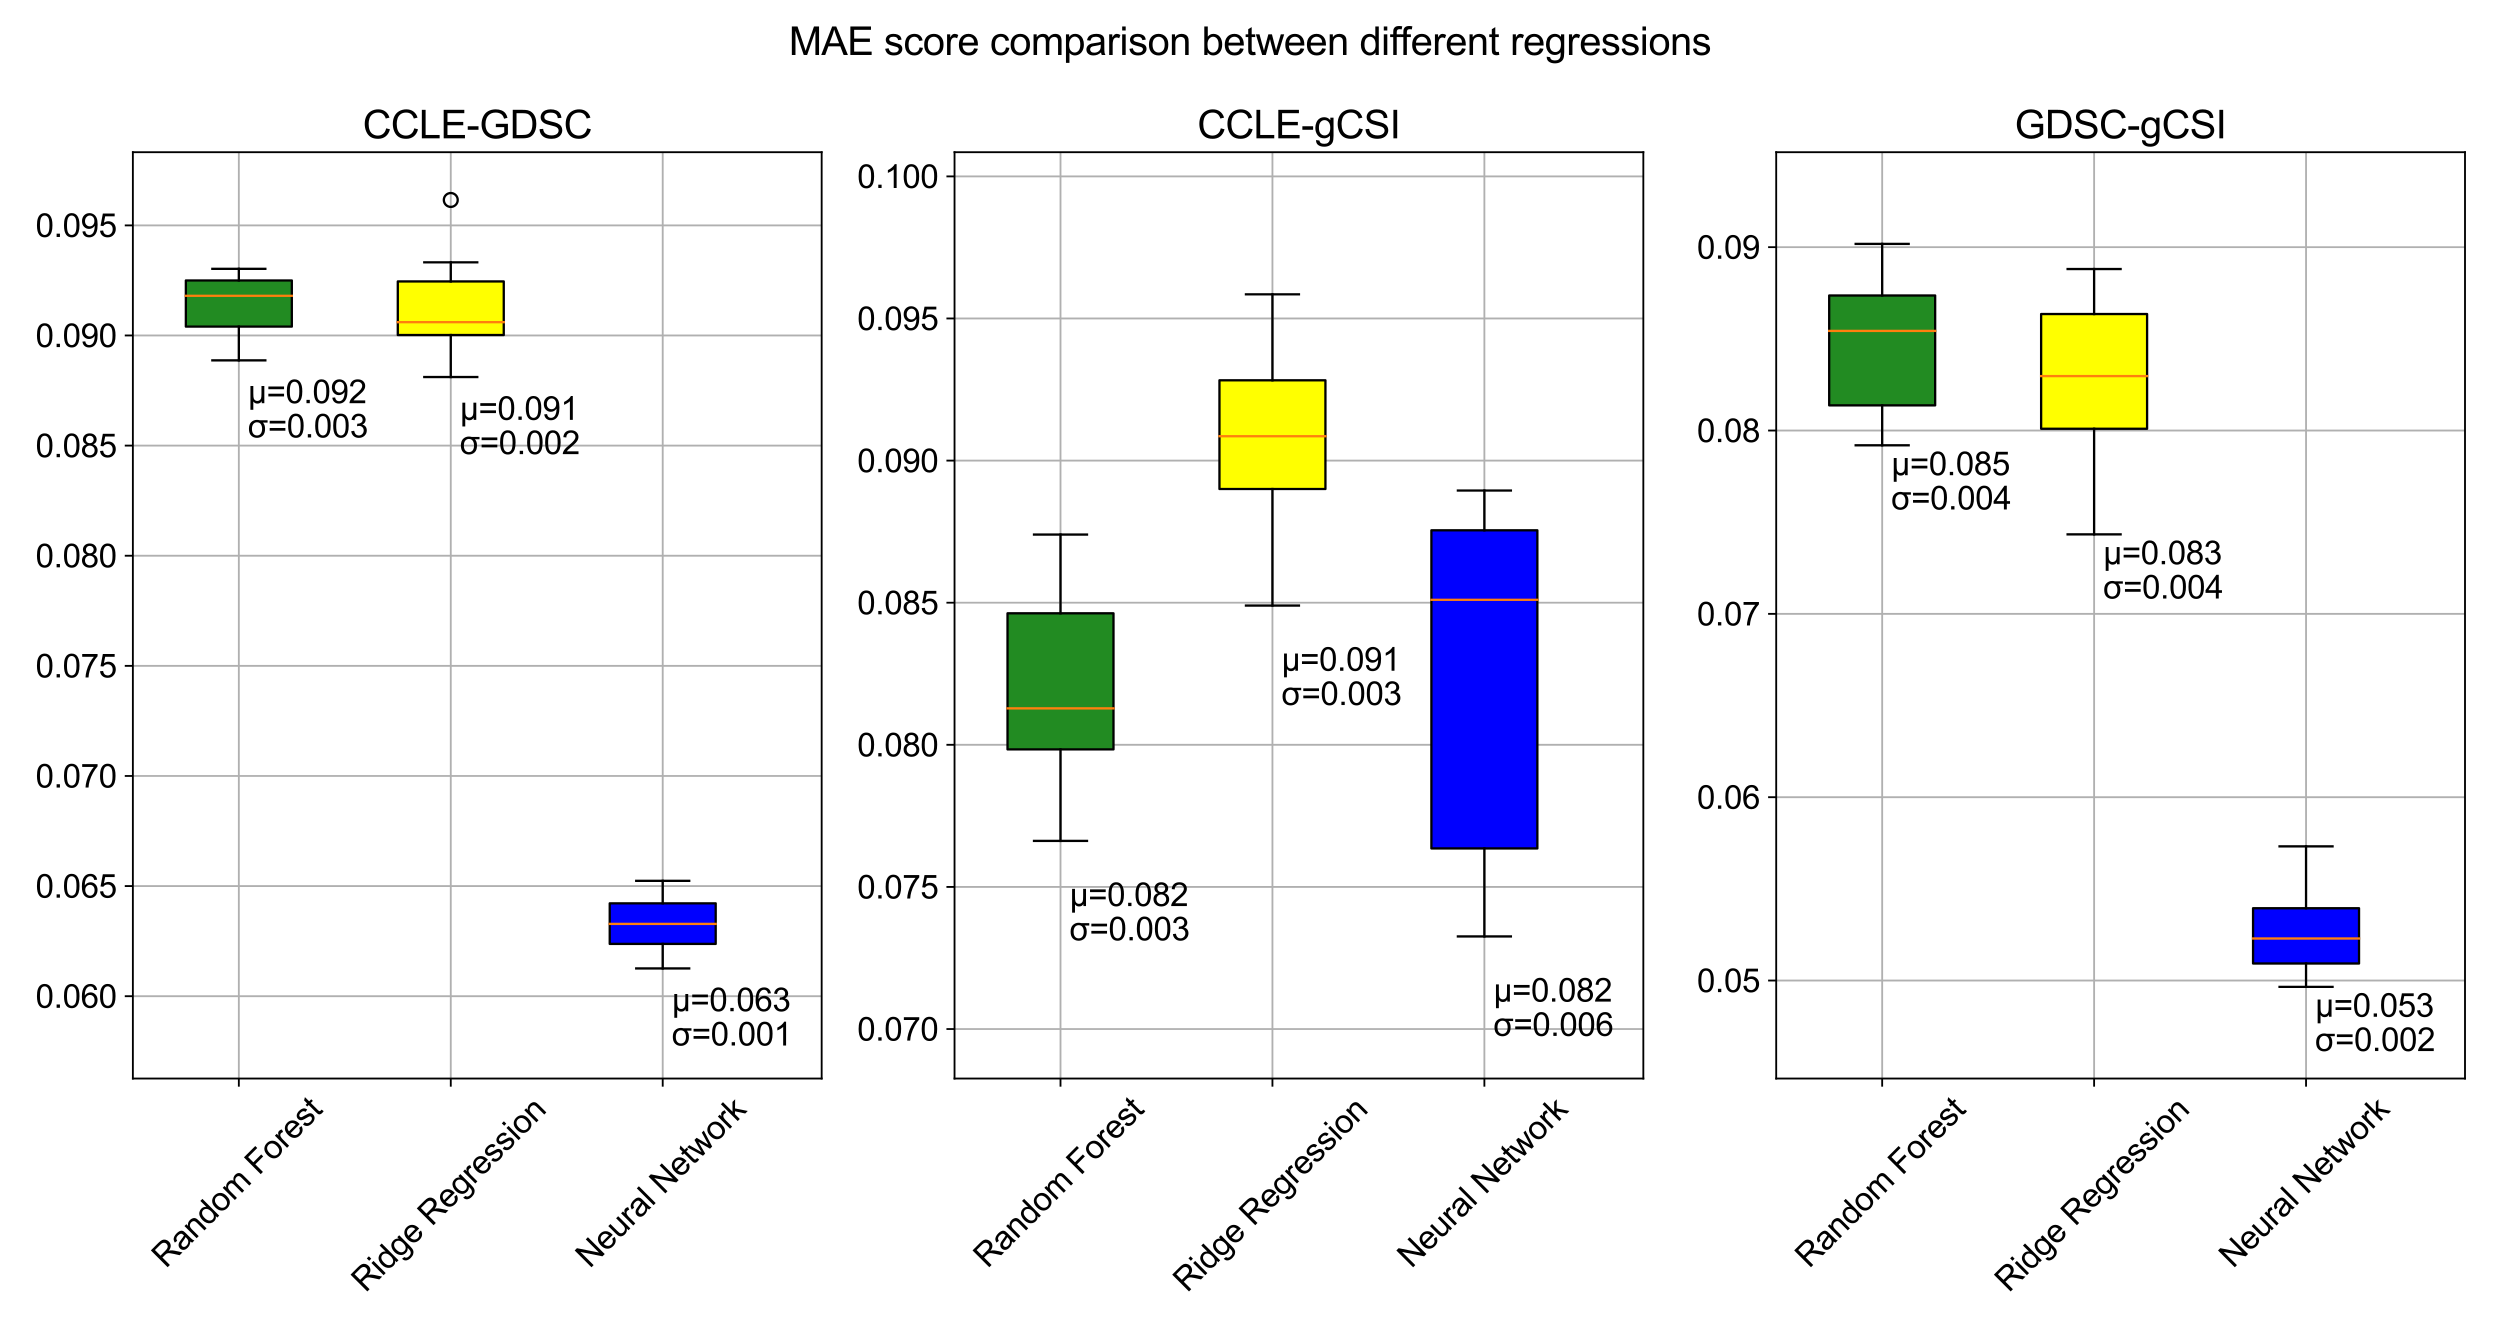 <?xml version="1.0" encoding="utf-8" standalone="no"?>
<!DOCTYPE svg PUBLIC "-//W3C//DTD SVG 1.1//EN"
  "http://www.w3.org/Graphics/SVG/1.1/DTD/svg11.dtd">
<svg xmlns:xlink="http://www.w3.org/1999/xlink" width="1080pt" height="576pt" viewBox="0 0 1080 576" xmlns="http://www.w3.org/2000/svg" version="1.1">
 <defs>
  <style type="text/css">*{stroke-linejoin: round; stroke-linecap: butt}</style>
 </defs>
 <g id="figure_1">
  <g id="patch_1">
   <path d="M 0 576 
L 1080 576 
L 1080 0 
L 0 0 
z
" style="fill: #ffffff"/>
  </g>
  <g id="axes_1">
   <g id="patch_2">
    <path d="M 57.4 465.93 
L 354.96 465.93 
L 354.96 65.76 
L 57.4 65.76 
z
" style="fill: #ffffff"/>
   </g>
   <g id="matplotlib.axis_1">
    <g id="xtick_1">
     <g id="line2d_1">
      <path d="M 103.178 465.93 
L 103.178 65.76 
" clip-path="url(#pdf61e981f9)" style="fill: none; stroke: #b0b0b0; stroke-width: 0.8; stroke-linecap: square"/>
     </g>
     <g id="line2d_2">
      <defs>
       <path id="me1ba61d032" d="M 0 0 
L 0 3.5 
" style="stroke: #000000; stroke-width: 0.8"/>
      </defs>
      <g>
       <use xlink:href="#me1ba61d032" x="103.178" y="465.93" style="stroke: #000000; stroke-width: 0.8"/>
      </g>
     </g>
     <g id="text_1">
      <!-- Random Forest -->
      <g transform="translate(71.628 548.234) rotate(-45) scale(0.14 -0.14)">
       <defs>
        <path id="ArialMT-52" d="M 503 0 
L 503 4581 
L 2534 4581 
Q 3147 4581 3465 4457 
Q 3784 4334 3975 4021 
Q 4166 3709 4166 3331 
Q 4166 2844 3850 2509 
Q 3534 2175 2875 2084 
Q 3116 1969 3241 1856 
Q 3506 1613 3744 1247 
L 4541 0 
L 3778 0 
L 3172 953 
Q 2906 1366 2734 1584 
Q 2563 1803 2427 1890 
Q 2291 1978 2150 2013 
Q 2047 2034 1813 2034 
L 1109 2034 
L 1109 0 
L 503 0 
z
M 1109 2559 
L 2413 2559 
Q 2828 2559 3062 2645 
Q 3297 2731 3419 2920 
Q 3541 3109 3541 3331 
Q 3541 3656 3305 3865 
Q 3069 4075 2559 4075 
L 1109 4075 
L 1109 2559 
z
" transform="scale(0.016)"/>
        <path id="ArialMT-61" d="M 2588 409 
Q 2275 144 1986 34 
Q 1697 -75 1366 -75 
Q 819 -75 525 192 
Q 231 459 231 875 
Q 231 1119 342 1320 
Q 453 1522 633 1644 
Q 813 1766 1038 1828 
Q 1203 1872 1538 1913 
Q 2219 1994 2541 2106 
Q 2544 2222 2544 2253 
Q 2544 2597 2384 2738 
Q 2169 2928 1744 2928 
Q 1347 2928 1158 2789 
Q 969 2650 878 2297 
L 328 2372 
Q 403 2725 575 2942 
Q 747 3159 1072 3276 
Q 1397 3394 1825 3394 
Q 2250 3394 2515 3294 
Q 2781 3194 2906 3042 
Q 3031 2891 3081 2659 
Q 3109 2516 3109 2141 
L 3109 1391 
Q 3109 606 3145 398 
Q 3181 191 3288 0 
L 2700 0 
Q 2613 175 2588 409 
z
M 2541 1666 
Q 2234 1541 1622 1453 
Q 1275 1403 1131 1340 
Q 988 1278 909 1158 
Q 831 1038 831 891 
Q 831 666 1001 516 
Q 1172 366 1500 366 
Q 1825 366 2078 508 
Q 2331 650 2450 897 
Q 2541 1088 2541 1459 
L 2541 1666 
z
" transform="scale(0.016)"/>
        <path id="ArialMT-6e" d="M 422 0 
L 422 3319 
L 928 3319 
L 928 2847 
Q 1294 3394 1984 3394 
Q 2284 3394 2536 3286 
Q 2788 3178 2913 3003 
Q 3038 2828 3088 2588 
Q 3119 2431 3119 2041 
L 3119 0 
L 2556 0 
L 2556 2019 
Q 2556 2363 2490 2533 
Q 2425 2703 2258 2804 
Q 2091 2906 1866 2906 
Q 1506 2906 1245 2678 
Q 984 2450 984 1813 
L 984 0 
L 422 0 
z
" transform="scale(0.016)"/>
        <path id="ArialMT-64" d="M 2575 0 
L 2575 419 
Q 2259 -75 1647 -75 
Q 1250 -75 917 144 
Q 584 363 401 755 
Q 219 1147 219 1656 
Q 219 2153 384 2558 
Q 550 2963 881 3178 
Q 1213 3394 1622 3394 
Q 1922 3394 2156 3267 
Q 2391 3141 2538 2938 
L 2538 4581 
L 3097 4581 
L 3097 0 
L 2575 0 
z
M 797 1656 
Q 797 1019 1065 703 
Q 1334 388 1700 388 
Q 2069 388 2326 689 
Q 2584 991 2584 1609 
Q 2584 2291 2321 2609 
Q 2059 2928 1675 2928 
Q 1300 2928 1048 2622 
Q 797 2316 797 1656 
z
" transform="scale(0.016)"/>
        <path id="ArialMT-6f" d="M 213 1659 
Q 213 2581 725 3025 
Q 1153 3394 1769 3394 
Q 2453 3394 2887 2945 
Q 3322 2497 3322 1706 
Q 3322 1066 3130 698 
Q 2938 331 2570 128 
Q 2203 -75 1769 -75 
Q 1072 -75 642 372 
Q 213 819 213 1659 
z
M 791 1659 
Q 791 1022 1069 705 
Q 1347 388 1769 388 
Q 2188 388 2466 706 
Q 2744 1025 2744 1678 
Q 2744 2294 2464 2611 
Q 2184 2928 1769 2928 
Q 1347 2928 1069 2612 
Q 791 2297 791 1659 
z
" transform="scale(0.016)"/>
        <path id="ArialMT-6d" d="M 422 0 
L 422 3319 
L 925 3319 
L 925 2853 
Q 1081 3097 1340 3245 
Q 1600 3394 1931 3394 
Q 2300 3394 2536 3241 
Q 2772 3088 2869 2813 
Q 3263 3394 3894 3394 
Q 4388 3394 4653 3120 
Q 4919 2847 4919 2278 
L 4919 0 
L 4359 0 
L 4359 2091 
Q 4359 2428 4304 2576 
Q 4250 2725 4106 2815 
Q 3963 2906 3769 2906 
Q 3419 2906 3187 2673 
Q 2956 2441 2956 1928 
L 2956 0 
L 2394 0 
L 2394 2156 
Q 2394 2531 2256 2718 
Q 2119 2906 1806 2906 
Q 1569 2906 1367 2781 
Q 1166 2656 1075 2415 
Q 984 2175 984 1722 
L 984 0 
L 422 0 
z
" transform="scale(0.016)"/>
        <path id="ArialMT-20" transform="scale(0.016)"/>
        <path id="ArialMT-46" d="M 525 0 
L 525 4581 
L 3616 4581 
L 3616 4041 
L 1131 4041 
L 1131 2622 
L 3281 2622 
L 3281 2081 
L 1131 2081 
L 1131 0 
L 525 0 
z
" transform="scale(0.016)"/>
        <path id="ArialMT-72" d="M 416 0 
L 416 3319 
L 922 3319 
L 922 2816 
Q 1116 3169 1280 3281 
Q 1444 3394 1641 3394 
Q 1925 3394 2219 3213 
L 2025 2691 
Q 1819 2813 1613 2813 
Q 1428 2813 1281 2702 
Q 1134 2591 1072 2394 
Q 978 2094 978 1738 
L 978 0 
L 416 0 
z
" transform="scale(0.016)"/>
        <path id="ArialMT-65" d="M 2694 1069 
L 3275 997 
Q 3138 488 2766 206 
Q 2394 -75 1816 -75 
Q 1088 -75 661 373 
Q 234 822 234 1631 
Q 234 2469 665 2931 
Q 1097 3394 1784 3394 
Q 2450 3394 2872 2941 
Q 3294 2488 3294 1666 
Q 3294 1616 3291 1516 
L 816 1516 
Q 847 969 1125 678 
Q 1403 388 1819 388 
Q 2128 388 2347 550 
Q 2566 713 2694 1069 
z
M 847 1978 
L 2700 1978 
Q 2663 2397 2488 2606 
Q 2219 2931 1791 2931 
Q 1403 2931 1139 2672 
Q 875 2413 847 1978 
z
" transform="scale(0.016)"/>
        <path id="ArialMT-73" d="M 197 991 
L 753 1078 
Q 800 744 1014 566 
Q 1228 388 1613 388 
Q 2000 388 2187 545 
Q 2375 703 2375 916 
Q 2375 1106 2209 1216 
Q 2094 1291 1634 1406 
Q 1016 1563 777 1677 
Q 538 1791 414 1992 
Q 291 2194 291 2438 
Q 291 2659 392 2848 
Q 494 3038 669 3163 
Q 800 3259 1026 3326 
Q 1253 3394 1513 3394 
Q 1903 3394 2198 3281 
Q 2494 3169 2634 2976 
Q 2775 2784 2828 2463 
L 2278 2388 
Q 2241 2644 2061 2787 
Q 1881 2931 1553 2931 
Q 1166 2931 1000 2803 
Q 834 2675 834 2503 
Q 834 2394 903 2306 
Q 972 2216 1119 2156 
Q 1203 2125 1616 2013 
Q 2213 1853 2448 1751 
Q 2684 1650 2818 1456 
Q 2953 1263 2953 975 
Q 2953 694 2789 445 
Q 2625 197 2315 61 
Q 2006 -75 1616 -75 
Q 969 -75 630 194 
Q 291 463 197 991 
z
" transform="scale(0.016)"/>
        <path id="ArialMT-74" d="M 1650 503 
L 1731 6 
Q 1494 -44 1306 -44 
Q 1000 -44 831 53 
Q 663 150 594 308 
Q 525 466 525 972 
L 525 2881 
L 113 2881 
L 113 3319 
L 525 3319 
L 525 4141 
L 1084 4478 
L 1084 3319 
L 1650 3319 
L 1650 2881 
L 1084 2881 
L 1084 941 
Q 1084 700 1114 631 
Q 1144 563 1211 522 
Q 1278 481 1403 481 
Q 1497 481 1650 503 
z
" transform="scale(0.016)"/>
       </defs>
       <use xlink:href="#ArialMT-52"/>
       <use xlink:href="#ArialMT-61" x="72.217"/>
       <use xlink:href="#ArialMT-6e" x="127.832"/>
       <use xlink:href="#ArialMT-64" x="183.447"/>
       <use xlink:href="#ArialMT-6f" x="239.062"/>
       <use xlink:href="#ArialMT-6d" x="294.678"/>
       <use xlink:href="#ArialMT-20" x="377.979"/>
       <use xlink:href="#ArialMT-46" x="405.762"/>
       <use xlink:href="#ArialMT-6f" x="466.846"/>
       <use xlink:href="#ArialMT-72" x="522.461"/>
       <use xlink:href="#ArialMT-65" x="555.762"/>
       <use xlink:href="#ArialMT-73" x="611.377"/>
       <use xlink:href="#ArialMT-74" x="661.377"/>
      </g>
     </g>
    </g>
    <g id="xtick_2">
     <g id="line2d_3">
      <path d="M 194.735 465.93 
L 194.735 65.76 
" clip-path="url(#pdf61e981f9)" style="fill: none; stroke: #b0b0b0; stroke-width: 0.8; stroke-linecap: square"/>
     </g>
     <g id="line2d_4">
      <g>
       <use xlink:href="#me1ba61d032" x="194.735" y="465.93" style="stroke: #000000; stroke-width: 0.8"/>
      </g>
     </g>
     <g id="text_2">
      <!-- Ridge Regression -->
      <g transform="translate(157.895 558.7) rotate(-45) scale(0.14 -0.14)">
       <defs>
        <path id="ArialMT-69" d="M 425 3934 
L 425 4581 
L 988 4581 
L 988 3934 
L 425 3934 
z
M 425 0 
L 425 3319 
L 988 3319 
L 988 0 
L 425 0 
z
" transform="scale(0.016)"/>
        <path id="ArialMT-67" d="M 319 -275 
L 866 -356 
Q 900 -609 1056 -725 
Q 1266 -881 1628 -881 
Q 2019 -881 2231 -725 
Q 2444 -569 2519 -288 
Q 2563 -116 2559 434 
Q 2191 0 1641 0 
Q 956 0 581 494 
Q 206 988 206 1678 
Q 206 2153 378 2554 
Q 550 2956 876 3175 
Q 1203 3394 1644 3394 
Q 2231 3394 2613 2919 
L 2613 3319 
L 3131 3319 
L 3131 450 
Q 3131 -325 2973 -648 
Q 2816 -972 2473 -1159 
Q 2131 -1347 1631 -1347 
Q 1038 -1347 672 -1080 
Q 306 -813 319 -275 
z
M 784 1719 
Q 784 1066 1043 766 
Q 1303 466 1694 466 
Q 2081 466 2343 764 
Q 2606 1063 2606 1700 
Q 2606 2309 2336 2618 
Q 2066 2928 1684 2928 
Q 1309 2928 1046 2623 
Q 784 2319 784 1719 
z
" transform="scale(0.016)"/>
       </defs>
       <use xlink:href="#ArialMT-52"/>
       <use xlink:href="#ArialMT-69" x="72.217"/>
       <use xlink:href="#ArialMT-64" x="94.434"/>
       <use xlink:href="#ArialMT-67" x="150.049"/>
       <use xlink:href="#ArialMT-65" x="205.664"/>
       <use xlink:href="#ArialMT-20" x="261.279"/>
       <use xlink:href="#ArialMT-52" x="289.062"/>
       <use xlink:href="#ArialMT-65" x="361.279"/>
       <use xlink:href="#ArialMT-67" x="416.895"/>
       <use xlink:href="#ArialMT-72" x="472.51"/>
       <use xlink:href="#ArialMT-65" x="505.811"/>
       <use xlink:href="#ArialMT-73" x="561.426"/>
       <use xlink:href="#ArialMT-73" x="611.426"/>
       <use xlink:href="#ArialMT-69" x="661.426"/>
       <use xlink:href="#ArialMT-6f" x="683.643"/>
       <use xlink:href="#ArialMT-6e" x="739.258"/>
      </g>
     </g>
    </g>
    <g id="xtick_3">
     <g id="line2d_5">
      <path d="M 286.292 465.93 
L 286.292 65.76 
" clip-path="url(#pdf61e981f9)" style="fill: none; stroke: #b0b0b0; stroke-width: 0.8; stroke-linecap: square"/>
     </g>
     <g id="line2d_6">
      <g>
       <use xlink:href="#me1ba61d032" x="286.292" y="465.93" style="stroke: #000000; stroke-width: 0.8"/>
      </g>
     </g>
     <g id="text_3">
      <!-- Neural Network -->
      <g transform="translate(254.744 548.231) rotate(-45) scale(0.14 -0.14)">
       <defs>
        <path id="ArialMT-4e" d="M 488 0 
L 488 4581 
L 1109 4581 
L 3516 984 
L 3516 4581 
L 4097 4581 
L 4097 0 
L 3475 0 
L 1069 3600 
L 1069 0 
L 488 0 
z
" transform="scale(0.016)"/>
        <path id="ArialMT-75" d="M 2597 0 
L 2597 488 
Q 2209 -75 1544 -75 
Q 1250 -75 995 37 
Q 741 150 617 320 
Q 494 491 444 738 
Q 409 903 409 1263 
L 409 3319 
L 972 3319 
L 972 1478 
Q 972 1038 1006 884 
Q 1059 663 1231 536 
Q 1403 409 1656 409 
Q 1909 409 2131 539 
Q 2353 669 2445 892 
Q 2538 1116 2538 1541 
L 2538 3319 
L 3100 3319 
L 3100 0 
L 2597 0 
z
" transform="scale(0.016)"/>
        <path id="ArialMT-6c" d="M 409 0 
L 409 4581 
L 972 4581 
L 972 0 
L 409 0 
z
" transform="scale(0.016)"/>
        <path id="ArialMT-77" d="M 1034 0 
L 19 3319 
L 600 3319 
L 1128 1403 
L 1325 691 
Q 1338 744 1497 1375 
L 2025 3319 
L 2603 3319 
L 3100 1394 
L 3266 759 
L 3456 1400 
L 4025 3319 
L 4572 3319 
L 3534 0 
L 2950 0 
L 2422 1988 
L 2294 2553 
L 1622 0 
L 1034 0 
z
" transform="scale(0.016)"/>
        <path id="ArialMT-6b" d="M 425 0 
L 425 4581 
L 988 4581 
L 988 1969 
L 2319 3319 
L 3047 3319 
L 1778 2088 
L 3175 0 
L 2481 0 
L 1384 1697 
L 988 1316 
L 988 0 
L 425 0 
z
" transform="scale(0.016)"/>
       </defs>
       <use xlink:href="#ArialMT-4e"/>
       <use xlink:href="#ArialMT-65" x="72.217"/>
       <use xlink:href="#ArialMT-75" x="127.832"/>
       <use xlink:href="#ArialMT-72" x="183.447"/>
       <use xlink:href="#ArialMT-61" x="216.748"/>
       <use xlink:href="#ArialMT-6c" x="272.363"/>
       <use xlink:href="#ArialMT-20" x="294.58"/>
       <use xlink:href="#ArialMT-4e" x="322.363"/>
       <use xlink:href="#ArialMT-65" x="394.58"/>
       <use xlink:href="#ArialMT-74" x="450.195"/>
       <use xlink:href="#ArialMT-77" x="477.979"/>
       <use xlink:href="#ArialMT-6f" x="550.195"/>
       <use xlink:href="#ArialMT-72" x="605.811"/>
       <use xlink:href="#ArialMT-6b" x="639.111"/>
      </g>
     </g>
    </g>
   </g>
   <g id="matplotlib.axis_2">
    <g id="ytick_1">
     <g id="line2d_7">
      <path d="M 57.4 430.356 
L 354.96 430.356 
" clip-path="url(#pdf61e981f9)" style="fill: none; stroke: #b0b0b0; stroke-width: 0.8; stroke-linecap: square"/>
     </g>
     <g id="line2d_8">
      <defs>
       <path id="m9af0bb6c89" d="M 0 0 
L -3.5 0 
" style="stroke: #000000; stroke-width: 0.8"/>
      </defs>
      <g>
       <use xlink:href="#m9af0bb6c89" x="57.4" y="430.356" style="stroke: #000000; stroke-width: 0.8"/>
      </g>
     </g>
     <g id="text_4">
      <!-- 0.060 -->
      <g transform="translate(15.369 435.367) scale(0.14 -0.14)">
       <defs>
        <path id="ArialMT-30" d="M 266 2259 
Q 266 3072 433 3567 
Q 600 4063 929 4331 
Q 1259 4600 1759 4600 
Q 2128 4600 2406 4451 
Q 2684 4303 2865 4023 
Q 3047 3744 3150 3342 
Q 3253 2941 3253 2259 
Q 3253 1453 3087 958 
Q 2922 463 2592 192 
Q 2263 -78 1759 -78 
Q 1097 -78 719 397 
Q 266 969 266 2259 
z
M 844 2259 
Q 844 1131 1108 757 
Q 1372 384 1759 384 
Q 2147 384 2411 759 
Q 2675 1134 2675 2259 
Q 2675 3391 2411 3762 
Q 2147 4134 1753 4134 
Q 1366 4134 1134 3806 
Q 844 3388 844 2259 
z
" transform="scale(0.016)"/>
        <path id="ArialMT-2e" d="M 581 0 
L 581 641 
L 1222 641 
L 1222 0 
L 581 0 
z
" transform="scale(0.016)"/>
        <path id="ArialMT-36" d="M 3184 3459 
L 2625 3416 
Q 2550 3747 2413 3897 
Q 2184 4138 1850 4138 
Q 1581 4138 1378 3988 
Q 1113 3794 959 3422 
Q 806 3050 800 2363 
Q 1003 2672 1297 2822 
Q 1591 2972 1913 2972 
Q 2475 2972 2870 2558 
Q 3266 2144 3266 1488 
Q 3266 1056 3080 686 
Q 2894 316 2569 119 
Q 2244 -78 1831 -78 
Q 1128 -78 684 439 
Q 241 956 241 2144 
Q 241 3472 731 4075 
Q 1159 4600 1884 4600 
Q 2425 4600 2770 4297 
Q 3116 3994 3184 3459 
z
M 888 1484 
Q 888 1194 1011 928 
Q 1134 663 1356 523 
Q 1578 384 1822 384 
Q 2178 384 2434 671 
Q 2691 959 2691 1453 
Q 2691 1928 2437 2201 
Q 2184 2475 1800 2475 
Q 1419 2475 1153 2201 
Q 888 1928 888 1484 
z
" transform="scale(0.016)"/>
       </defs>
       <use xlink:href="#ArialMT-30"/>
       <use xlink:href="#ArialMT-2e" x="55.615"/>
       <use xlink:href="#ArialMT-30" x="83.398"/>
       <use xlink:href="#ArialMT-36" x="139.014"/>
       <use xlink:href="#ArialMT-30" x="194.629"/>
      </g>
     </g>
    </g>
    <g id="ytick_2">
     <g id="line2d_9">
      <path d="M 57.4 382.786 
L 354.96 382.786 
" clip-path="url(#pdf61e981f9)" style="fill: none; stroke: #b0b0b0; stroke-width: 0.8; stroke-linecap: square"/>
     </g>
     <g id="line2d_10">
      <g>
       <use xlink:href="#m9af0bb6c89" x="57.4" y="382.786" style="stroke: #000000; stroke-width: 0.8"/>
      </g>
     </g>
     <g id="text_5">
      <!-- 0.065 -->
      <g transform="translate(15.369 387.796) scale(0.14 -0.14)">
       <defs>
        <path id="ArialMT-35" d="M 266 1200 
L 856 1250 
Q 922 819 1161 601 
Q 1400 384 1738 384 
Q 2144 384 2425 690 
Q 2706 997 2706 1503 
Q 2706 1984 2436 2262 
Q 2166 2541 1728 2541 
Q 1456 2541 1237 2417 
Q 1019 2294 894 2097 
L 366 2166 
L 809 4519 
L 3088 4519 
L 3088 3981 
L 1259 3981 
L 1013 2750 
Q 1425 3038 1878 3038 
Q 2478 3038 2890 2622 
Q 3303 2206 3303 1553 
Q 3303 931 2941 478 
Q 2500 -78 1738 -78 
Q 1113 -78 717 272 
Q 322 622 266 1200 
z
" transform="scale(0.016)"/>
       </defs>
       <use xlink:href="#ArialMT-30"/>
       <use xlink:href="#ArialMT-2e" x="55.615"/>
       <use xlink:href="#ArialMT-30" x="83.398"/>
       <use xlink:href="#ArialMT-36" x="139.014"/>
       <use xlink:href="#ArialMT-35" x="194.629"/>
      </g>
     </g>
    </g>
    <g id="ytick_3">
     <g id="line2d_11">
      <path d="M 57.4 335.215 
L 354.96 335.215 
" clip-path="url(#pdf61e981f9)" style="fill: none; stroke: #b0b0b0; stroke-width: 0.8; stroke-linecap: square"/>
     </g>
     <g id="line2d_12">
      <g>
       <use xlink:href="#m9af0bb6c89" x="57.4" y="335.215" style="stroke: #000000; stroke-width: 0.8"/>
      </g>
     </g>
     <g id="text_6">
      <!-- 0.070 -->
      <g transform="translate(15.369 340.225) scale(0.14 -0.14)">
       <defs>
        <path id="ArialMT-37" d="M 303 3981 
L 303 4522 
L 3269 4522 
L 3269 4084 
Q 2831 3619 2401 2847 
Q 1972 2075 1738 1259 
Q 1569 684 1522 0 
L 944 0 
Q 953 541 1156 1306 
Q 1359 2072 1739 2783 
Q 2119 3494 2547 3981 
L 303 3981 
z
" transform="scale(0.016)"/>
       </defs>
       <use xlink:href="#ArialMT-30"/>
       <use xlink:href="#ArialMT-2e" x="55.615"/>
       <use xlink:href="#ArialMT-30" x="83.398"/>
       <use xlink:href="#ArialMT-37" x="139.014"/>
       <use xlink:href="#ArialMT-30" x="194.629"/>
      </g>
     </g>
    </g>
    <g id="ytick_4">
     <g id="line2d_13">
      <path d="M 57.4 287.644 
L 354.96 287.644 
" clip-path="url(#pdf61e981f9)" style="fill: none; stroke: #b0b0b0; stroke-width: 0.8; stroke-linecap: square"/>
     </g>
     <g id="line2d_14">
      <g>
       <use xlink:href="#m9af0bb6c89" x="57.4" y="287.644" style="stroke: #000000; stroke-width: 0.8"/>
      </g>
     </g>
     <g id="text_7">
      <!-- 0.075 -->
      <g transform="translate(15.369 292.655) scale(0.14 -0.14)">
       <use xlink:href="#ArialMT-30"/>
       <use xlink:href="#ArialMT-2e" x="55.615"/>
       <use xlink:href="#ArialMT-30" x="83.398"/>
       <use xlink:href="#ArialMT-37" x="139.014"/>
       <use xlink:href="#ArialMT-35" x="194.629"/>
      </g>
     </g>
    </g>
    <g id="ytick_5">
     <g id="line2d_15">
      <path d="M 57.4 240.074 
L 354.96 240.074 
" clip-path="url(#pdf61e981f9)" style="fill: none; stroke: #b0b0b0; stroke-width: 0.8; stroke-linecap: square"/>
     </g>
     <g id="line2d_16">
      <g>
       <use xlink:href="#m9af0bb6c89" x="57.4" y="240.074" style="stroke: #000000; stroke-width: 0.8"/>
      </g>
     </g>
     <g id="text_8">
      <!-- 0.080 -->
      <g transform="translate(15.369 245.084) scale(0.14 -0.14)">
       <defs>
        <path id="ArialMT-38" d="M 1131 2484 
Q 781 2613 612 2850 
Q 444 3088 444 3419 
Q 444 3919 803 4259 
Q 1163 4600 1759 4600 
Q 2359 4600 2725 4251 
Q 3091 3903 3091 3403 
Q 3091 3084 2923 2848 
Q 2756 2613 2416 2484 
Q 2838 2347 3058 2040 
Q 3278 1734 3278 1309 
Q 3278 722 2862 322 
Q 2447 -78 1769 -78 
Q 1091 -78 675 323 
Q 259 725 259 1325 
Q 259 1772 486 2073 
Q 713 2375 1131 2484 
z
M 1019 3438 
Q 1019 3113 1228 2906 
Q 1438 2700 1772 2700 
Q 2097 2700 2305 2904 
Q 2513 3109 2513 3406 
Q 2513 3716 2298 3927 
Q 2084 4138 1766 4138 
Q 1444 4138 1231 3931 
Q 1019 3725 1019 3438 
z
M 838 1322 
Q 838 1081 952 856 
Q 1066 631 1291 507 
Q 1516 384 1775 384 
Q 2178 384 2440 643 
Q 2703 903 2703 1303 
Q 2703 1709 2433 1975 
Q 2163 2241 1756 2241 
Q 1359 2241 1098 1978 
Q 838 1716 838 1322 
z
" transform="scale(0.016)"/>
       </defs>
       <use xlink:href="#ArialMT-30"/>
       <use xlink:href="#ArialMT-2e" x="55.615"/>
       <use xlink:href="#ArialMT-30" x="83.398"/>
       <use xlink:href="#ArialMT-38" x="139.014"/>
       <use xlink:href="#ArialMT-30" x="194.629"/>
      </g>
     </g>
    </g>
    <g id="ytick_6">
     <g id="line2d_17">
      <path d="M 57.4 192.503 
L 354.96 192.503 
" clip-path="url(#pdf61e981f9)" style="fill: none; stroke: #b0b0b0; stroke-width: 0.8; stroke-linecap: square"/>
     </g>
     <g id="line2d_18">
      <g>
       <use xlink:href="#m9af0bb6c89" x="57.4" y="192.503" style="stroke: #000000; stroke-width: 0.8"/>
      </g>
     </g>
     <g id="text_9">
      <!-- 0.085 -->
      <g transform="translate(15.369 197.513) scale(0.14 -0.14)">
       <use xlink:href="#ArialMT-30"/>
       <use xlink:href="#ArialMT-2e" x="55.615"/>
       <use xlink:href="#ArialMT-30" x="83.398"/>
       <use xlink:href="#ArialMT-38" x="139.014"/>
       <use xlink:href="#ArialMT-35" x="194.629"/>
      </g>
     </g>
    </g>
    <g id="ytick_7">
     <g id="line2d_19">
      <path d="M 57.4 144.932 
L 354.96 144.932 
" clip-path="url(#pdf61e981f9)" style="fill: none; stroke: #b0b0b0; stroke-width: 0.8; stroke-linecap: square"/>
     </g>
     <g id="line2d_20">
      <g>
       <use xlink:href="#m9af0bb6c89" x="57.4" y="144.932" style="stroke: #000000; stroke-width: 0.8"/>
      </g>
     </g>
     <g id="text_10">
      <!-- 0.090 -->
      <g transform="translate(15.369 149.943) scale(0.14 -0.14)">
       <defs>
        <path id="ArialMT-39" d="M 350 1059 
L 891 1109 
Q 959 728 1153 556 
Q 1347 384 1650 384 
Q 1909 384 2104 503 
Q 2300 622 2425 820 
Q 2550 1019 2634 1356 
Q 2719 1694 2719 2044 
Q 2719 2081 2716 2156 
Q 2547 1888 2255 1720 
Q 1963 1553 1622 1553 
Q 1053 1553 659 1965 
Q 266 2378 266 3053 
Q 266 3750 677 4175 
Q 1088 4600 1706 4600 
Q 2153 4600 2523 4359 
Q 2894 4119 3086 3673 
Q 3278 3228 3278 2384 
Q 3278 1506 3087 986 
Q 2897 466 2520 194 
Q 2144 -78 1638 -78 
Q 1100 -78 759 220 
Q 419 519 350 1059 
z
M 2653 3081 
Q 2653 3566 2395 3850 
Q 2138 4134 1775 4134 
Q 1400 4134 1122 3828 
Q 844 3522 844 3034 
Q 844 2597 1108 2323 
Q 1372 2050 1759 2050 
Q 2150 2050 2401 2323 
Q 2653 2597 2653 3081 
z
" transform="scale(0.016)"/>
       </defs>
       <use xlink:href="#ArialMT-30"/>
       <use xlink:href="#ArialMT-2e" x="55.615"/>
       <use xlink:href="#ArialMT-30" x="83.398"/>
       <use xlink:href="#ArialMT-39" x="139.014"/>
       <use xlink:href="#ArialMT-30" x="194.629"/>
      </g>
     </g>
    </g>
    <g id="ytick_8">
     <g id="line2d_21">
      <path d="M 57.4 97.362 
L 354.96 97.362 
" clip-path="url(#pdf61e981f9)" style="fill: none; stroke: #b0b0b0; stroke-width: 0.8; stroke-linecap: square"/>
     </g>
     <g id="line2d_22">
      <g>
       <use xlink:href="#m9af0bb6c89" x="57.4" y="97.362" style="stroke: #000000; stroke-width: 0.8"/>
      </g>
     </g>
     <g id="text_11">
      <!-- 0.095 -->
      <g transform="translate(15.369 102.372) scale(0.14 -0.14)">
       <use xlink:href="#ArialMT-30"/>
       <use xlink:href="#ArialMT-2e" x="55.615"/>
       <use xlink:href="#ArialMT-30" x="83.398"/>
       <use xlink:href="#ArialMT-39" x="139.014"/>
       <use xlink:href="#ArialMT-35" x="194.629"/>
      </g>
     </g>
    </g>
   </g>
   <g id="patch_3">
    <path d="M 80.289 141.092 
L 126.068 141.092 
L 126.068 121.162 
L 80.289 121.162 
L 80.289 141.092 
z
" clip-path="url(#pdf61e981f9)" style="fill: #228b22; stroke: #000000; stroke-linejoin: miter"/>
   </g>
   <g id="line2d_23">
    <path d="M 103.178 141.092 
L 103.178 155.687 
" clip-path="url(#pdf61e981f9)" style="fill: none; stroke: #000000; stroke-linecap: square"/>
   </g>
   <g id="line2d_24">
    <path d="M 103.178 121.162 
L 103.178 116.145 
" clip-path="url(#pdf61e981f9)" style="fill: none; stroke: #000000; stroke-linecap: square"/>
   </g>
   <g id="line2d_25">
    <path d="M 91.734 155.687 
L 114.623 155.687 
" clip-path="url(#pdf61e981f9)" style="fill: none; stroke: #000000; stroke-linecap: square"/>
   </g>
   <g id="line2d_26">
    <path d="M 91.734 116.145 
L 114.623 116.145 
" clip-path="url(#pdf61e981f9)" style="fill: none; stroke: #000000; stroke-linecap: square"/>
   </g>
   <g id="line2d_27">
    <defs>
     <path id="m310a5c03bb" d="M 0 3 
C 0.796 3 1.559 2.684 2.121 2.121 
C 2.684 1.559 3 0.796 3 0 
C 3 -0.796 2.684 -1.559 2.121 -2.121 
C 1.559 -2.684 0.796 -3 0 -3 
C -0.796 -3 -1.559 -2.684 -2.121 -2.121 
C -2.684 -1.559 -3 -0.796 -3 0 
C -3 0.796 -2.684 1.559 -2.121 2.121 
C -1.559 2.684 -0.796 3 0 3 
z
" style="stroke: #000000"/>
    </defs>
    <g clip-path="url(#pdf61e981f9)">
     <use xlink:href="#m310a5c03bb" x="103.178" y="61.814" style="fill-opacity: 0; stroke: #000000"/>
    </g>
   </g>
   <g id="patch_4">
    <path d="M 171.846 144.737 
L 217.625 144.737 
L 217.625 121.581 
L 171.846 121.581 
L 171.846 144.737 
z
" clip-path="url(#pdf61e981f9)" style="fill: #ffff00; stroke: #000000; stroke-linejoin: miter"/>
   </g>
   <g id="line2d_28">
    <path d="M 194.735 144.737 
L 194.735 162.885 
" clip-path="url(#pdf61e981f9)" style="fill: none; stroke: #000000; stroke-linecap: square"/>
   </g>
   <g id="line2d_29">
    <path d="M 194.735 121.581 
L 194.735 113.331 
" clip-path="url(#pdf61e981f9)" style="fill: none; stroke: #000000; stroke-linecap: square"/>
   </g>
   <g id="line2d_30">
    <path d="M 183.291 162.885 
L 206.18 162.885 
" clip-path="url(#pdf61e981f9)" style="fill: none; stroke: #000000; stroke-linecap: square"/>
   </g>
   <g id="line2d_31">
    <path d="M 183.291 113.331 
L 206.18 113.331 
" clip-path="url(#pdf61e981f9)" style="fill: none; stroke: #000000; stroke-linecap: square"/>
   </g>
   <g id="line2d_32">
    <g clip-path="url(#pdf61e981f9)">
     <use xlink:href="#m310a5c03bb" x="194.735" y="86.387" style="fill-opacity: 0; stroke: #000000"/>
    </g>
   </g>
   <g id="patch_5">
    <path d="M 263.403 407.771 
L 309.182 407.771 
L 309.182 390.241 
L 263.403 390.241 
L 263.403 407.771 
z
" clip-path="url(#pdf61e981f9)" style="fill: #0000ff; stroke: #000000; stroke-linejoin: miter"/>
   </g>
   <g id="line2d_33">
    <path d="M 286.292 407.771 
L 286.292 418.359 
" clip-path="url(#pdf61e981f9)" style="fill: none; stroke: #000000; stroke-linecap: square"/>
   </g>
   <g id="line2d_34">
    <path d="M 286.292 390.241 
L 286.292 380.52 
" clip-path="url(#pdf61e981f9)" style="fill: none; stroke: #000000; stroke-linecap: square"/>
   </g>
   <g id="line2d_35">
    <path d="M 274.848 418.359 
L 297.737 418.359 
" clip-path="url(#pdf61e981f9)" style="fill: none; stroke: #000000; stroke-linecap: square"/>
   </g>
   <g id="line2d_36">
    <path d="M 274.848 380.52 
L 297.737 380.52 
" clip-path="url(#pdf61e981f9)" style="fill: none; stroke: #000000; stroke-linecap: square"/>
   </g>
   <g id="line2d_37"/>
   <g id="line2d_38">
    <path d="M 80.289 127.789 
L 126.068 127.789 
" clip-path="url(#pdf61e981f9)" style="fill: none; stroke: #ff7f0e; stroke-linecap: square"/>
   </g>
   <g id="line2d_39">
    <path d="M 171.846 139.172 
L 217.625 139.172 
" clip-path="url(#pdf61e981f9)" style="fill: none; stroke: #ff7f0e; stroke-linecap: square"/>
   </g>
   <g id="line2d_40">
    <path d="M 263.403 399.132 
L 309.182 399.132 
" clip-path="url(#pdf61e981f9)" style="fill: none; stroke: #ff7f0e; stroke-linecap: square"/>
   </g>
   <g id="patch_6">
    <path d="M 57.4 465.93 
L 57.4 65.76 
" style="fill: none; stroke: #000000; stroke-width: 0.8; stroke-linejoin: miter; stroke-linecap: square"/>
   </g>
   <g id="patch_7">
    <path d="M 354.96 465.93 
L 354.96 65.76 
" style="fill: none; stroke: #000000; stroke-width: 0.8; stroke-linejoin: miter; stroke-linecap: square"/>
   </g>
   <g id="patch_8">
    <path d="M 57.4 465.93 
L 354.96 465.93 
" style="fill: none; stroke: #000000; stroke-width: 0.8; stroke-linejoin: miter; stroke-linecap: square"/>
   </g>
   <g id="patch_9">
    <path d="M 57.4 65.76 
L 354.96 65.76 
" style="fill: none; stroke: #000000; stroke-width: 0.8; stroke-linejoin: miter; stroke-linecap: square"/>
   </g>
   <g id="text_12">
    <!--  μ=0.092 -->
    <g transform="translate(103.178 174.179) scale(0.14 -0.14)">
     <defs>
      <path id="ArialMT-3bc" d="M 3181 3319 
L 3181 0 
L 2678 0 
L 2678 394 
Q 2516 144 2356 50 
Q 2138 -78 1847 -78 
Q 1588 -78 1388 25 
Q 1238 103 1056 334 
L 1056 -1272 
L 500 -1272 
L 500 3319 
L 1056 3319 
L 1056 1913 
Q 1056 1147 1137 920 
Q 1219 694 1401 562 
Q 1584 431 1822 431 
Q 2072 431 2269 568 
Q 2466 706 2547 923 
Q 2628 1141 2628 1903 
L 2628 3319 
L 3181 3319 
z
" transform="scale(0.016)"/>
      <path id="ArialMT-3d" d="M 3381 2694 
L 356 2694 
L 356 3219 
L 3381 3219 
L 3381 2694 
z
M 3381 1303 
L 356 1303 
L 356 1828 
L 3381 1828 
L 3381 1303 
z
" transform="scale(0.016)"/>
      <path id="ArialMT-32" d="M 3222 541 
L 3222 0 
L 194 0 
Q 188 203 259 391 
Q 375 700 629 1000 
Q 884 1300 1366 1694 
Q 2113 2306 2375 2664 
Q 2638 3022 2638 3341 
Q 2638 3675 2398 3904 
Q 2159 4134 1775 4134 
Q 1369 4134 1125 3890 
Q 881 3647 878 3216 
L 300 3275 
Q 359 3922 746 4261 
Q 1134 4600 1788 4600 
Q 2447 4600 2831 4234 
Q 3216 3869 3216 3328 
Q 3216 3053 3103 2787 
Q 2991 2522 2730 2228 
Q 2469 1934 1863 1422 
Q 1356 997 1212 845 
Q 1069 694 975 541 
L 3222 541 
z
" transform="scale(0.016)"/>
     </defs>
     <use xlink:href="#ArialMT-20"/>
     <use xlink:href="#ArialMT-3bc" x="27.783"/>
     <use xlink:href="#ArialMT-3d" x="85.4"/>
     <use xlink:href="#ArialMT-30" x="143.799"/>
     <use xlink:href="#ArialMT-2e" x="199.414"/>
     <use xlink:href="#ArialMT-30" x="227.197"/>
     <use xlink:href="#ArialMT-39" x="282.812"/>
     <use xlink:href="#ArialMT-32" x="338.428"/>
    </g>
    <!--  σ=0.003 -->
    <g transform="translate(103.178 188.986) scale(0.14 -0.14)">
     <defs>
      <path id="ArialMT-3c3" d="M 3809 3319 
L 3809 2863 
L 2906 2863 
Q 3322 2475 3322 1656 
Q 3322 766 2867 345 
Q 2413 -75 1763 -75 
Q 1088 -75 650 362 
Q 213 800 213 1659 
Q 213 2544 667 2969 
Q 1122 3394 1763 3394 
Q 1997 3394 2294 3319 
L 3809 3319 
z
M 1753 2928 
Q 1344 2928 1067 2609 
Q 791 2291 791 1656 
Q 791 1025 1061 706 
Q 1331 388 1763 388 
Q 2216 388 2483 720 
Q 2750 1053 2750 1659 
Q 2750 2213 2504 2570 
Q 2259 2928 1753 2928 
z
" transform="scale(0.016)"/>
      <path id="ArialMT-33" d="M 269 1209 
L 831 1284 
Q 928 806 1161 595 
Q 1394 384 1728 384 
Q 2125 384 2398 659 
Q 2672 934 2672 1341 
Q 2672 1728 2419 1979 
Q 2166 2231 1775 2231 
Q 1616 2231 1378 2169 
L 1441 2663 
Q 1497 2656 1531 2656 
Q 1891 2656 2178 2843 
Q 2466 3031 2466 3422 
Q 2466 3731 2256 3934 
Q 2047 4138 1716 4138 
Q 1388 4138 1169 3931 
Q 950 3725 888 3313 
L 325 3413 
Q 428 3978 793 4289 
Q 1159 4600 1703 4600 
Q 2078 4600 2393 4439 
Q 2709 4278 2876 4000 
Q 3044 3722 3044 3409 
Q 3044 3113 2884 2869 
Q 2725 2625 2413 2481 
Q 2819 2388 3044 2092 
Q 3269 1797 3269 1353 
Q 3269 753 2831 336 
Q 2394 -81 1725 -81 
Q 1122 -81 723 278 
Q 325 638 269 1209 
z
" transform="scale(0.016)"/>
     </defs>
     <use xlink:href="#ArialMT-20"/>
     <use xlink:href="#ArialMT-3c3" x="27.783"/>
     <use xlink:href="#ArialMT-3d" x="89.502"/>
     <use xlink:href="#ArialMT-30" x="147.9"/>
     <use xlink:href="#ArialMT-2e" x="203.516"/>
     <use xlink:href="#ArialMT-30" x="231.299"/>
     <use xlink:href="#ArialMT-30" x="286.914"/>
     <use xlink:href="#ArialMT-33" x="342.529"/>
    </g>
   </g>
   <g id="text_13">
    <!--  μ=0.091 -->
    <g transform="translate(194.735 181.377) scale(0.14 -0.14)">
     <defs>
      <path id="ArialMT-31" d="M 2384 0 
L 1822 0 
L 1822 3584 
Q 1619 3391 1289 3197 
Q 959 3003 697 2906 
L 697 3450 
Q 1169 3672 1522 3987 
Q 1875 4303 2022 4600 
L 2384 4600 
L 2384 0 
z
" transform="scale(0.016)"/>
     </defs>
     <use xlink:href="#ArialMT-20"/>
     <use xlink:href="#ArialMT-3bc" x="27.783"/>
     <use xlink:href="#ArialMT-3d" x="85.4"/>
     <use xlink:href="#ArialMT-30" x="143.799"/>
     <use xlink:href="#ArialMT-2e" x="199.414"/>
     <use xlink:href="#ArialMT-30" x="227.197"/>
     <use xlink:href="#ArialMT-39" x="282.812"/>
     <use xlink:href="#ArialMT-31" x="338.428"/>
    </g>
    <!--  σ=0.002 -->
    <g transform="translate(194.735 196.185) scale(0.14 -0.14)">
     <use xlink:href="#ArialMT-20"/>
     <use xlink:href="#ArialMT-3c3" x="27.783"/>
     <use xlink:href="#ArialMT-3d" x="89.502"/>
     <use xlink:href="#ArialMT-30" x="147.9"/>
     <use xlink:href="#ArialMT-2e" x="203.516"/>
     <use xlink:href="#ArialMT-30" x="231.299"/>
     <use xlink:href="#ArialMT-30" x="286.914"/>
     <use xlink:href="#ArialMT-32" x="342.529"/>
    </g>
   </g>
   <g id="text_14">
    <!--  μ=0.063 -->
    <g transform="translate(286.292 436.851) scale(0.14 -0.14)">
     <use xlink:href="#ArialMT-20"/>
     <use xlink:href="#ArialMT-3bc" x="27.783"/>
     <use xlink:href="#ArialMT-3d" x="85.4"/>
     <use xlink:href="#ArialMT-30" x="143.799"/>
     <use xlink:href="#ArialMT-2e" x="199.414"/>
     <use xlink:href="#ArialMT-30" x="227.197"/>
     <use xlink:href="#ArialMT-36" x="282.812"/>
     <use xlink:href="#ArialMT-33" x="338.428"/>
    </g>
    <!--  σ=0.001 -->
    <g transform="translate(286.292 451.659) scale(0.14 -0.14)">
     <use xlink:href="#ArialMT-20"/>
     <use xlink:href="#ArialMT-3c3" x="27.783"/>
     <use xlink:href="#ArialMT-3d" x="89.502"/>
     <use xlink:href="#ArialMT-30" x="147.9"/>
     <use xlink:href="#ArialMT-2e" x="203.516"/>
     <use xlink:href="#ArialMT-30" x="231.299"/>
     <use xlink:href="#ArialMT-30" x="286.914"/>
     <use xlink:href="#ArialMT-31" x="342.529"/>
    </g>
   </g>
   <g id="text_15">
    <!-- CCLE-GDSC -->
    <g transform="translate(156.707 59.76) scale(0.168 -0.168)">
     <defs>
      <path id="ArialMT-43" d="M 3763 1606 
L 4369 1453 
Q 4178 706 3683 314 
Q 3188 -78 2472 -78 
Q 1731 -78 1267 223 
Q 803 525 561 1097 
Q 319 1669 319 2325 
Q 319 3041 592 3573 
Q 866 4106 1370 4382 
Q 1875 4659 2481 4659 
Q 3169 4659 3637 4309 
Q 4106 3959 4291 3325 
L 3694 3184 
Q 3534 3684 3231 3912 
Q 2928 4141 2469 4141 
Q 1941 4141 1586 3887 
Q 1231 3634 1087 3207 
Q 944 2781 944 2328 
Q 944 1744 1114 1308 
Q 1284 872 1643 656 
Q 2003 441 2422 441 
Q 2931 441 3284 734 
Q 3638 1028 3763 1606 
z
" transform="scale(0.016)"/>
      <path id="ArialMT-4c" d="M 469 0 
L 469 4581 
L 1075 4581 
L 1075 541 
L 3331 541 
L 3331 0 
L 469 0 
z
" transform="scale(0.016)"/>
      <path id="ArialMT-45" d="M 506 0 
L 506 4581 
L 3819 4581 
L 3819 4041 
L 1113 4041 
L 1113 2638 
L 3647 2638 
L 3647 2100 
L 1113 2100 
L 1113 541 
L 3925 541 
L 3925 0 
L 506 0 
z
" transform="scale(0.016)"/>
      <path id="ArialMT-2d" d="M 203 1375 
L 203 1941 
L 1931 1941 
L 1931 1375 
L 203 1375 
z
" transform="scale(0.016)"/>
      <path id="ArialMT-47" d="M 2638 1797 
L 2638 2334 
L 4578 2338 
L 4578 638 
Q 4131 281 3656 101 
Q 3181 -78 2681 -78 
Q 2006 -78 1454 211 
Q 903 500 622 1047 
Q 341 1594 341 2269 
Q 341 2938 620 3517 
Q 900 4097 1425 4378 
Q 1950 4659 2634 4659 
Q 3131 4659 3532 4498 
Q 3934 4338 4162 4050 
Q 4391 3763 4509 3300 
L 3963 3150 
Q 3859 3500 3706 3700 
Q 3553 3900 3268 4020 
Q 2984 4141 2638 4141 
Q 2222 4141 1919 4014 
Q 1616 3888 1430 3681 
Q 1244 3475 1141 3228 
Q 966 2803 966 2306 
Q 966 1694 1177 1281 
Q 1388 869 1791 669 
Q 2194 469 2647 469 
Q 3041 469 3416 620 
Q 3791 772 3984 944 
L 3984 1797 
L 2638 1797 
z
" transform="scale(0.016)"/>
      <path id="ArialMT-44" d="M 494 0 
L 494 4581 
L 2072 4581 
Q 2606 4581 2888 4516 
Q 3281 4425 3559 4188 
Q 3922 3881 4101 3404 
Q 4281 2928 4281 2316 
Q 4281 1794 4159 1391 
Q 4038 988 3847 723 
Q 3656 459 3429 307 
Q 3203 156 2883 78 
Q 2563 0 2147 0 
L 494 0 
z
M 1100 541 
L 2078 541 
Q 2531 541 2789 625 
Q 3047 709 3200 863 
Q 3416 1078 3536 1442 
Q 3656 1806 3656 2325 
Q 3656 3044 3420 3430 
Q 3184 3816 2847 3947 
Q 2603 4041 2063 4041 
L 1100 4041 
L 1100 541 
z
" transform="scale(0.016)"/>
      <path id="ArialMT-53" d="M 288 1472 
L 859 1522 
Q 900 1178 1048 958 
Q 1197 738 1509 602 
Q 1822 466 2213 466 
Q 2559 466 2825 569 
Q 3091 672 3220 851 
Q 3350 1031 3350 1244 
Q 3350 1459 3225 1620 
Q 3100 1781 2813 1891 
Q 2628 1963 1997 2114 
Q 1366 2266 1113 2400 
Q 784 2572 623 2826 
Q 463 3081 463 3397 
Q 463 3744 659 4045 
Q 856 4347 1234 4503 
Q 1613 4659 2075 4659 
Q 2584 4659 2973 4495 
Q 3363 4331 3572 4012 
Q 3781 3694 3797 3291 
L 3216 3247 
Q 3169 3681 2898 3903 
Q 2628 4125 2100 4125 
Q 1550 4125 1298 3923 
Q 1047 3722 1047 3438 
Q 1047 3191 1225 3031 
Q 1400 2872 2139 2705 
Q 2878 2538 3153 2413 
Q 3553 2228 3743 1945 
Q 3934 1663 3934 1294 
Q 3934 928 3725 604 
Q 3516 281 3123 101 
Q 2731 -78 2241 -78 
Q 1619 -78 1198 103 
Q 778 284 539 648 
Q 300 1013 288 1472 
z
" transform="scale(0.016)"/>
     </defs>
     <use xlink:href="#ArialMT-43"/>
     <use xlink:href="#ArialMT-43" x="72.217"/>
     <use xlink:href="#ArialMT-4c" x="144.434"/>
     <use xlink:href="#ArialMT-45" x="200.049"/>
     <use xlink:href="#ArialMT-2d" x="266.748"/>
     <use xlink:href="#ArialMT-47" x="300.049"/>
     <use xlink:href="#ArialMT-44" x="377.832"/>
     <use xlink:href="#ArialMT-53" x="450.049"/>
     <use xlink:href="#ArialMT-43" x="516.748"/>
    </g>
   </g>
  </g>
  <g id="axes_2">
   <g id="patch_10">
    <path d="M 412.36 465.93 
L 709.92 465.93 
L 709.92 65.76 
L 412.36 65.76 
z
" style="fill: #ffffff"/>
   </g>
   <g id="matplotlib.axis_3">
    <g id="xtick_4">
     <g id="line2d_41">
      <path d="M 458.138 465.93 
L 458.138 65.76 
" clip-path="url(#p957ad2d729)" style="fill: none; stroke: #b0b0b0; stroke-width: 0.8; stroke-linecap: square"/>
     </g>
     <g id="line2d_42">
      <g>
       <use xlink:href="#me1ba61d032" x="458.138" y="465.93" style="stroke: #000000; stroke-width: 0.8"/>
      </g>
     </g>
     <g id="text_16">
      <!-- Random Forest -->
      <g transform="translate(426.588 548.234) rotate(-45) scale(0.14 -0.14)">
       <use xlink:href="#ArialMT-52"/>
       <use xlink:href="#ArialMT-61" x="72.217"/>
       <use xlink:href="#ArialMT-6e" x="127.832"/>
       <use xlink:href="#ArialMT-64" x="183.447"/>
       <use xlink:href="#ArialMT-6f" x="239.062"/>
       <use xlink:href="#ArialMT-6d" x="294.678"/>
       <use xlink:href="#ArialMT-20" x="377.979"/>
       <use xlink:href="#ArialMT-46" x="405.762"/>
       <use xlink:href="#ArialMT-6f" x="466.846"/>
       <use xlink:href="#ArialMT-72" x="522.461"/>
       <use xlink:href="#ArialMT-65" x="555.762"/>
       <use xlink:href="#ArialMT-73" x="611.377"/>
       <use xlink:href="#ArialMT-74" x="661.377"/>
      </g>
     </g>
    </g>
    <g id="xtick_5">
     <g id="line2d_43">
      <path d="M 549.695 465.93 
L 549.695 65.76 
" clip-path="url(#p957ad2d729)" style="fill: none; stroke: #b0b0b0; stroke-width: 0.8; stroke-linecap: square"/>
     </g>
     <g id="line2d_44">
      <g>
       <use xlink:href="#me1ba61d032" x="549.695" y="465.93" style="stroke: #000000; stroke-width: 0.8"/>
      </g>
     </g>
     <g id="text_17">
      <!-- Ridge Regression -->
      <g transform="translate(512.855 558.7) rotate(-45) scale(0.14 -0.14)">
       <use xlink:href="#ArialMT-52"/>
       <use xlink:href="#ArialMT-69" x="72.217"/>
       <use xlink:href="#ArialMT-64" x="94.434"/>
       <use xlink:href="#ArialMT-67" x="150.049"/>
       <use xlink:href="#ArialMT-65" x="205.664"/>
       <use xlink:href="#ArialMT-20" x="261.279"/>
       <use xlink:href="#ArialMT-52" x="289.062"/>
       <use xlink:href="#ArialMT-65" x="361.279"/>
       <use xlink:href="#ArialMT-67" x="416.895"/>
       <use xlink:href="#ArialMT-72" x="472.51"/>
       <use xlink:href="#ArialMT-65" x="505.811"/>
       <use xlink:href="#ArialMT-73" x="561.426"/>
       <use xlink:href="#ArialMT-73" x="611.426"/>
       <use xlink:href="#ArialMT-69" x="661.426"/>
       <use xlink:href="#ArialMT-6f" x="683.643"/>
       <use xlink:href="#ArialMT-6e" x="739.258"/>
      </g>
     </g>
    </g>
    <g id="xtick_6">
     <g id="line2d_45">
      <path d="M 641.252 465.93 
L 641.252 65.76 
" clip-path="url(#p957ad2d729)" style="fill: none; stroke: #b0b0b0; stroke-width: 0.8; stroke-linecap: square"/>
     </g>
     <g id="line2d_46">
      <g>
       <use xlink:href="#me1ba61d032" x="641.252" y="465.93" style="stroke: #000000; stroke-width: 0.8"/>
      </g>
     </g>
     <g id="text_18">
      <!-- Neural Network -->
      <g transform="translate(609.704 548.231) rotate(-45) scale(0.14 -0.14)">
       <use xlink:href="#ArialMT-4e"/>
       <use xlink:href="#ArialMT-65" x="72.217"/>
       <use xlink:href="#ArialMT-75" x="127.832"/>
       <use xlink:href="#ArialMT-72" x="183.447"/>
       <use xlink:href="#ArialMT-61" x="216.748"/>
       <use xlink:href="#ArialMT-6c" x="272.363"/>
       <use xlink:href="#ArialMT-20" x="294.58"/>
       <use xlink:href="#ArialMT-4e" x="322.363"/>
       <use xlink:href="#ArialMT-65" x="394.58"/>
       <use xlink:href="#ArialMT-74" x="450.195"/>
       <use xlink:href="#ArialMT-77" x="477.979"/>
       <use xlink:href="#ArialMT-6f" x="550.195"/>
       <use xlink:href="#ArialMT-72" x="605.811"/>
       <use xlink:href="#ArialMT-6b" x="639.111"/>
      </g>
     </g>
    </g>
   </g>
   <g id="matplotlib.axis_4">
    <g id="ytick_9">
     <g id="line2d_47">
      <path d="M 412.36 444.54 
L 709.92 444.54 
" clip-path="url(#p957ad2d729)" style="fill: none; stroke: #b0b0b0; stroke-width: 0.8; stroke-linecap: square"/>
     </g>
     <g id="line2d_48">
      <g>
       <use xlink:href="#m9af0bb6c89" x="412.36" y="444.54" style="stroke: #000000; stroke-width: 0.8"/>
      </g>
     </g>
     <g id="text_19">
      <!-- 0.070 -->
      <g transform="translate(370.329 449.55) scale(0.14 -0.14)">
       <use xlink:href="#ArialMT-30"/>
       <use xlink:href="#ArialMT-2e" x="55.615"/>
       <use xlink:href="#ArialMT-30" x="83.398"/>
       <use xlink:href="#ArialMT-37" x="139.014"/>
       <use xlink:href="#ArialMT-30" x="194.629"/>
      </g>
     </g>
    </g>
    <g id="ytick_10">
     <g id="line2d_49">
      <path d="M 412.36 383.15 
L 709.92 383.15 
" clip-path="url(#p957ad2d729)" style="fill: none; stroke: #b0b0b0; stroke-width: 0.8; stroke-linecap: square"/>
     </g>
     <g id="line2d_50">
      <g>
       <use xlink:href="#m9af0bb6c89" x="412.36" y="383.15" style="stroke: #000000; stroke-width: 0.8"/>
      </g>
     </g>
     <g id="text_20">
      <!-- 0.075 -->
      <g transform="translate(370.329 388.16) scale(0.14 -0.14)">
       <use xlink:href="#ArialMT-30"/>
       <use xlink:href="#ArialMT-2e" x="55.615"/>
       <use xlink:href="#ArialMT-30" x="83.398"/>
       <use xlink:href="#ArialMT-37" x="139.014"/>
       <use xlink:href="#ArialMT-35" x="194.629"/>
      </g>
     </g>
    </g>
    <g id="ytick_11">
     <g id="line2d_51">
      <path d="M 412.36 321.76 
L 709.92 321.76 
" clip-path="url(#p957ad2d729)" style="fill: none; stroke: #b0b0b0; stroke-width: 0.8; stroke-linecap: square"/>
     </g>
     <g id="line2d_52">
      <g>
       <use xlink:href="#m9af0bb6c89" x="412.36" y="321.76" style="stroke: #000000; stroke-width: 0.8"/>
      </g>
     </g>
     <g id="text_21">
      <!-- 0.080 -->
      <g transform="translate(370.329 326.77) scale(0.14 -0.14)">
       <use xlink:href="#ArialMT-30"/>
       <use xlink:href="#ArialMT-2e" x="55.615"/>
       <use xlink:href="#ArialMT-30" x="83.398"/>
       <use xlink:href="#ArialMT-38" x="139.014"/>
       <use xlink:href="#ArialMT-30" x="194.629"/>
      </g>
     </g>
    </g>
    <g id="ytick_12">
     <g id="line2d_53">
      <path d="M 412.36 260.37 
L 709.92 260.37 
" clip-path="url(#p957ad2d729)" style="fill: none; stroke: #b0b0b0; stroke-width: 0.8; stroke-linecap: square"/>
     </g>
     <g id="line2d_54">
      <g>
       <use xlink:href="#m9af0bb6c89" x="412.36" y="260.37" style="stroke: #000000; stroke-width: 0.8"/>
      </g>
     </g>
     <g id="text_22">
      <!-- 0.085 -->
      <g transform="translate(370.329 265.38) scale(0.14 -0.14)">
       <use xlink:href="#ArialMT-30"/>
       <use xlink:href="#ArialMT-2e" x="55.615"/>
       <use xlink:href="#ArialMT-30" x="83.398"/>
       <use xlink:href="#ArialMT-38" x="139.014"/>
       <use xlink:href="#ArialMT-35" x="194.629"/>
      </g>
     </g>
    </g>
    <g id="ytick_13">
     <g id="line2d_55">
      <path d="M 412.36 198.979 
L 709.92 198.979 
" clip-path="url(#p957ad2d729)" style="fill: none; stroke: #b0b0b0; stroke-width: 0.8; stroke-linecap: square"/>
     </g>
     <g id="line2d_56">
      <g>
       <use xlink:href="#m9af0bb6c89" x="412.36" y="198.979" style="stroke: #000000; stroke-width: 0.8"/>
      </g>
     </g>
     <g id="text_23">
      <!-- 0.090 -->
      <g transform="translate(370.329 203.99) scale(0.14 -0.14)">
       <use xlink:href="#ArialMT-30"/>
       <use xlink:href="#ArialMT-2e" x="55.615"/>
       <use xlink:href="#ArialMT-30" x="83.398"/>
       <use xlink:href="#ArialMT-39" x="139.014"/>
       <use xlink:href="#ArialMT-30" x="194.629"/>
      </g>
     </g>
    </g>
    <g id="ytick_14">
     <g id="line2d_57">
      <path d="M 412.36 137.589 
L 709.92 137.589 
" clip-path="url(#p957ad2d729)" style="fill: none; stroke: #b0b0b0; stroke-width: 0.8; stroke-linecap: square"/>
     </g>
     <g id="line2d_58">
      <g>
       <use xlink:href="#m9af0bb6c89" x="412.36" y="137.589" style="stroke: #000000; stroke-width: 0.8"/>
      </g>
     </g>
     <g id="text_24">
      <!-- 0.095 -->
      <g transform="translate(370.329 142.6) scale(0.14 -0.14)">
       <use xlink:href="#ArialMT-30"/>
       <use xlink:href="#ArialMT-2e" x="55.615"/>
       <use xlink:href="#ArialMT-30" x="83.398"/>
       <use xlink:href="#ArialMT-39" x="139.014"/>
       <use xlink:href="#ArialMT-35" x="194.629"/>
      </g>
     </g>
    </g>
    <g id="ytick_15">
     <g id="line2d_59">
      <path d="M 412.36 76.199 
L 709.92 76.199 
" clip-path="url(#p957ad2d729)" style="fill: none; stroke: #b0b0b0; stroke-width: 0.8; stroke-linecap: square"/>
     </g>
     <g id="line2d_60">
      <g>
       <use xlink:href="#m9af0bb6c89" x="412.36" y="76.199" style="stroke: #000000; stroke-width: 0.8"/>
      </g>
     </g>
     <g id="text_25">
      <!-- 0.100 -->
      <g transform="translate(370.329 81.21) scale(0.14 -0.14)">
       <use xlink:href="#ArialMT-30"/>
       <use xlink:href="#ArialMT-2e" x="55.615"/>
       <use xlink:href="#ArialMT-31" x="83.398"/>
       <use xlink:href="#ArialMT-30" x="139.014"/>
       <use xlink:href="#ArialMT-30" x="194.629"/>
      </g>
     </g>
    </g>
   </g>
   <g id="patch_11">
    <path d="M 435.249 323.737 
L 481.028 323.737 
L 481.028 264.955 
L 435.249 264.955 
L 435.249 323.737 
z
" clip-path="url(#p957ad2d729)" style="fill: #228b22; stroke: #000000; stroke-linejoin: miter"/>
   </g>
   <g id="line2d_61">
    <path d="M 458.138 323.737 
L 458.138 363.263 
" clip-path="url(#p957ad2d729)" style="fill: none; stroke: #000000; stroke-linecap: square"/>
   </g>
   <g id="line2d_62">
    <path d="M 458.138 264.955 
L 458.138 230.926 
" clip-path="url(#p957ad2d729)" style="fill: none; stroke: #000000; stroke-linecap: square"/>
   </g>
   <g id="line2d_63">
    <path d="M 446.694 363.263 
L 469.583 363.263 
" clip-path="url(#p957ad2d729)" style="fill: none; stroke: #000000; stroke-linecap: square"/>
   </g>
   <g id="line2d_64">
    <path d="M 446.694 230.926 
L 469.583 230.926 
" clip-path="url(#p957ad2d729)" style="fill: none; stroke: #000000; stroke-linecap: square"/>
   </g>
   <g id="line2d_65"/>
   <g id="patch_12">
    <path d="M 526.806 211.251 
L 572.585 211.251 
L 572.585 164.279 
L 526.806 164.279 
L 526.806 211.251 
z
" clip-path="url(#p957ad2d729)" style="fill: #ffff00; stroke: #000000; stroke-linejoin: miter"/>
   </g>
   <g id="line2d_66">
    <path d="M 549.695 211.251 
L 549.695 261.602 
" clip-path="url(#p957ad2d729)" style="fill: none; stroke: #000000; stroke-linecap: square"/>
   </g>
   <g id="line2d_67">
    <path d="M 549.695 164.279 
L 549.695 127.15 
" clip-path="url(#p957ad2d729)" style="fill: none; stroke: #000000; stroke-linecap: square"/>
   </g>
   <g id="line2d_68">
    <path d="M 538.251 261.602 
L 561.14 261.602 
" clip-path="url(#p957ad2d729)" style="fill: none; stroke: #000000; stroke-linecap: square"/>
   </g>
   <g id="line2d_69">
    <path d="M 538.251 127.15 
L 561.14 127.15 
" clip-path="url(#p957ad2d729)" style="fill: none; stroke: #000000; stroke-linecap: square"/>
   </g>
   <g id="line2d_70"/>
   <g id="patch_13">
    <path d="M 618.363 366.528 
L 664.142 366.528 
L 664.142 229.087 
L 618.363 229.087 
L 618.363 366.528 
z
" clip-path="url(#p957ad2d729)" style="fill: #0000ff; stroke: #000000; stroke-linejoin: miter"/>
   </g>
   <g id="line2d_71">
    <path d="M 641.252 366.528 
L 641.252 404.54 
" clip-path="url(#p957ad2d729)" style="fill: none; stroke: #000000; stroke-linecap: square"/>
   </g>
   <g id="line2d_72">
    <path d="M 641.252 229.087 
L 641.252 211.915 
" clip-path="url(#p957ad2d729)" style="fill: none; stroke: #000000; stroke-linecap: square"/>
   </g>
   <g id="line2d_73">
    <path d="M 629.808 404.54 
L 652.697 404.54 
" clip-path="url(#p957ad2d729)" style="fill: none; stroke: #000000; stroke-linecap: square"/>
   </g>
   <g id="line2d_74">
    <path d="M 629.808 211.915 
L 652.697 211.915 
" clip-path="url(#p957ad2d729)" style="fill: none; stroke: #000000; stroke-linecap: square"/>
   </g>
   <g id="line2d_75"/>
   <g id="line2d_76">
    <path d="M 435.249 306.02 
L 481.028 306.02 
" clip-path="url(#p957ad2d729)" style="fill: none; stroke: #ff7f0e; stroke-linecap: square"/>
   </g>
   <g id="line2d_77">
    <path d="M 526.806 188.451 
L 572.585 188.451 
" clip-path="url(#p957ad2d729)" style="fill: none; stroke: #ff7f0e; stroke-linecap: square"/>
   </g>
   <g id="line2d_78">
    <path d="M 618.363 259.113 
L 664.142 259.113 
" clip-path="url(#p957ad2d729)" style="fill: none; stroke: #ff7f0e; stroke-linecap: square"/>
   </g>
   <g id="patch_14">
    <path d="M 412.36 465.93 
L 412.36 65.76 
" style="fill: none; stroke: #000000; stroke-width: 0.8; stroke-linejoin: miter; stroke-linecap: square"/>
   </g>
   <g id="patch_15">
    <path d="M 709.92 465.93 
L 709.92 65.76 
" style="fill: none; stroke: #000000; stroke-width: 0.8; stroke-linejoin: miter; stroke-linecap: square"/>
   </g>
   <g id="patch_16">
    <path d="M 412.36 465.93 
L 709.92 465.93 
" style="fill: none; stroke: #000000; stroke-width: 0.8; stroke-linejoin: miter; stroke-linecap: square"/>
   </g>
   <g id="patch_17">
    <path d="M 412.36 65.76 
L 709.92 65.76 
" style="fill: none; stroke: #000000; stroke-width: 0.8; stroke-linejoin: miter; stroke-linecap: square"/>
   </g>
   <g id="text_26">
    <!--  μ=0.082 -->
    <g transform="translate(458.138 391.429) scale(0.14 -0.14)">
     <use xlink:href="#ArialMT-20"/>
     <use xlink:href="#ArialMT-3bc" x="27.783"/>
     <use xlink:href="#ArialMT-3d" x="85.4"/>
     <use xlink:href="#ArialMT-30" x="143.799"/>
     <use xlink:href="#ArialMT-2e" x="199.414"/>
     <use xlink:href="#ArialMT-30" x="227.197"/>
     <use xlink:href="#ArialMT-38" x="282.812"/>
     <use xlink:href="#ArialMT-32" x="338.428"/>
    </g>
    <!--  σ=0.003 -->
    <g transform="translate(458.138 406.236) scale(0.14 -0.14)">
     <use xlink:href="#ArialMT-20"/>
     <use xlink:href="#ArialMT-3c3" x="27.783"/>
     <use xlink:href="#ArialMT-3d" x="89.502"/>
     <use xlink:href="#ArialMT-30" x="147.9"/>
     <use xlink:href="#ArialMT-2e" x="203.516"/>
     <use xlink:href="#ArialMT-30" x="231.299"/>
     <use xlink:href="#ArialMT-30" x="286.914"/>
     <use xlink:href="#ArialMT-33" x="342.529"/>
    </g>
   </g>
   <g id="text_27">
    <!--  μ=0.091 -->
    <g transform="translate(549.695 289.767) scale(0.14 -0.14)">
     <use xlink:href="#ArialMT-20"/>
     <use xlink:href="#ArialMT-3bc" x="27.783"/>
     <use xlink:href="#ArialMT-3d" x="85.4"/>
     <use xlink:href="#ArialMT-30" x="143.799"/>
     <use xlink:href="#ArialMT-2e" x="199.414"/>
     <use xlink:href="#ArialMT-30" x="227.197"/>
     <use xlink:href="#ArialMT-39" x="282.812"/>
     <use xlink:href="#ArialMT-31" x="338.428"/>
    </g>
    <!--  σ=0.003 -->
    <g transform="translate(549.695 304.575) scale(0.14 -0.14)">
     <use xlink:href="#ArialMT-20"/>
     <use xlink:href="#ArialMT-3c3" x="27.783"/>
     <use xlink:href="#ArialMT-3d" x="89.502"/>
     <use xlink:href="#ArialMT-30" x="147.9"/>
     <use xlink:href="#ArialMT-2e" x="203.516"/>
     <use xlink:href="#ArialMT-30" x="231.299"/>
     <use xlink:href="#ArialMT-30" x="286.914"/>
     <use xlink:href="#ArialMT-33" x="342.529"/>
    </g>
   </g>
   <g id="text_28">
    <!--  μ=0.082 -->
    <g transform="translate(641.252 432.705) scale(0.14 -0.14)">
     <use xlink:href="#ArialMT-20"/>
     <use xlink:href="#ArialMT-3bc" x="27.783"/>
     <use xlink:href="#ArialMT-3d" x="85.4"/>
     <use xlink:href="#ArialMT-30" x="143.799"/>
     <use xlink:href="#ArialMT-2e" x="199.414"/>
     <use xlink:href="#ArialMT-30" x="227.197"/>
     <use xlink:href="#ArialMT-38" x="282.812"/>
     <use xlink:href="#ArialMT-32" x="338.428"/>
    </g>
    <!--  σ=0.006 -->
    <g transform="translate(641.252 447.513) scale(0.14 -0.14)">
     <use xlink:href="#ArialMT-20"/>
     <use xlink:href="#ArialMT-3c3" x="27.783"/>
     <use xlink:href="#ArialMT-3d" x="89.502"/>
     <use xlink:href="#ArialMT-30" x="147.9"/>
     <use xlink:href="#ArialMT-2e" x="203.516"/>
     <use xlink:href="#ArialMT-30" x="231.299"/>
     <use xlink:href="#ArialMT-30" x="286.914"/>
     <use xlink:href="#ArialMT-36" x="342.529"/>
    </g>
   </g>
   <g id="text_29">
    <!-- CCLE-gCSI -->
    <g transform="translate(517.262 59.76) scale(0.168 -0.168)">
     <defs>
      <path id="ArialMT-49" d="M 597 0 
L 597 4581 
L 1203 4581 
L 1203 0 
L 597 0 
z
" transform="scale(0.016)"/>
     </defs>
     <use xlink:href="#ArialMT-43"/>
     <use xlink:href="#ArialMT-43" x="72.217"/>
     <use xlink:href="#ArialMT-4c" x="144.434"/>
     <use xlink:href="#ArialMT-45" x="200.049"/>
     <use xlink:href="#ArialMT-2d" x="266.748"/>
     <use xlink:href="#ArialMT-67" x="300.049"/>
     <use xlink:href="#ArialMT-43" x="355.664"/>
     <use xlink:href="#ArialMT-53" x="427.881"/>
     <use xlink:href="#ArialMT-49" x="494.58"/>
    </g>
   </g>
  </g>
  <g id="axes_3">
   <g id="patch_18">
    <path d="M 767.32 465.93 
L 1064.88 465.93 
L 1064.88 65.76 
L 767.32 65.76 
z
" style="fill: #ffffff"/>
   </g>
   <g id="matplotlib.axis_5">
    <g id="xtick_7">
     <g id="line2d_79">
      <path d="M 813.098 465.93 
L 813.098 65.76 
" clip-path="url(#p33195b78f9)" style="fill: none; stroke: #b0b0b0; stroke-width: 0.8; stroke-linecap: square"/>
     </g>
     <g id="line2d_80">
      <g>
       <use xlink:href="#me1ba61d032" x="813.098" y="465.93" style="stroke: #000000; stroke-width: 0.8"/>
      </g>
     </g>
     <g id="text_30">
      <!-- Random Forest -->
      <g transform="translate(781.548 548.234) rotate(-45) scale(0.14 -0.14)">
       <use xlink:href="#ArialMT-52"/>
       <use xlink:href="#ArialMT-61" x="72.217"/>
       <use xlink:href="#ArialMT-6e" x="127.832"/>
       <use xlink:href="#ArialMT-64" x="183.447"/>
       <use xlink:href="#ArialMT-6f" x="239.062"/>
       <use xlink:href="#ArialMT-6d" x="294.678"/>
       <use xlink:href="#ArialMT-20" x="377.979"/>
       <use xlink:href="#ArialMT-46" x="405.762"/>
       <use xlink:href="#ArialMT-6f" x="466.846"/>
       <use xlink:href="#ArialMT-72" x="522.461"/>
       <use xlink:href="#ArialMT-65" x="555.762"/>
       <use xlink:href="#ArialMT-73" x="611.377"/>
       <use xlink:href="#ArialMT-74" x="661.377"/>
      </g>
     </g>
    </g>
    <g id="xtick_8">
     <g id="line2d_81">
      <path d="M 904.655 465.93 
L 904.655 65.76 
" clip-path="url(#p33195b78f9)" style="fill: none; stroke: #b0b0b0; stroke-width: 0.8; stroke-linecap: square"/>
     </g>
     <g id="line2d_82">
      <g>
       <use xlink:href="#me1ba61d032" x="904.655" y="465.93" style="stroke: #000000; stroke-width: 0.8"/>
      </g>
     </g>
     <g id="text_31">
      <!-- Ridge Regression -->
      <g transform="translate(867.815 558.7) rotate(-45) scale(0.14 -0.14)">
       <use xlink:href="#ArialMT-52"/>
       <use xlink:href="#ArialMT-69" x="72.217"/>
       <use xlink:href="#ArialMT-64" x="94.434"/>
       <use xlink:href="#ArialMT-67" x="150.049"/>
       <use xlink:href="#ArialMT-65" x="205.664"/>
       <use xlink:href="#ArialMT-20" x="261.279"/>
       <use xlink:href="#ArialMT-52" x="289.062"/>
       <use xlink:href="#ArialMT-65" x="361.279"/>
       <use xlink:href="#ArialMT-67" x="416.895"/>
       <use xlink:href="#ArialMT-72" x="472.51"/>
       <use xlink:href="#ArialMT-65" x="505.811"/>
       <use xlink:href="#ArialMT-73" x="561.426"/>
       <use xlink:href="#ArialMT-73" x="611.426"/>
       <use xlink:href="#ArialMT-69" x="661.426"/>
       <use xlink:href="#ArialMT-6f" x="683.643"/>
       <use xlink:href="#ArialMT-6e" x="739.258"/>
      </g>
     </g>
    </g>
    <g id="xtick_9">
     <g id="line2d_83">
      <path d="M 996.212 465.93 
L 996.212 65.76 
" clip-path="url(#p33195b78f9)" style="fill: none; stroke: #b0b0b0; stroke-width: 0.8; stroke-linecap: square"/>
     </g>
     <g id="line2d_84">
      <g>
       <use xlink:href="#me1ba61d032" x="996.212" y="465.93" style="stroke: #000000; stroke-width: 0.8"/>
      </g>
     </g>
     <g id="text_32">
      <!-- Neural Network -->
      <g transform="translate(964.664 548.231) rotate(-45) scale(0.14 -0.14)">
       <use xlink:href="#ArialMT-4e"/>
       <use xlink:href="#ArialMT-65" x="72.217"/>
       <use xlink:href="#ArialMT-75" x="127.832"/>
       <use xlink:href="#ArialMT-72" x="183.447"/>
       <use xlink:href="#ArialMT-61" x="216.748"/>
       <use xlink:href="#ArialMT-6c" x="272.363"/>
       <use xlink:href="#ArialMT-20" x="294.58"/>
       <use xlink:href="#ArialMT-4e" x="322.363"/>
       <use xlink:href="#ArialMT-65" x="394.58"/>
       <use xlink:href="#ArialMT-74" x="450.195"/>
       <use xlink:href="#ArialMT-77" x="477.979"/>
       <use xlink:href="#ArialMT-6f" x="550.195"/>
       <use xlink:href="#ArialMT-72" x="605.811"/>
       <use xlink:href="#ArialMT-6b" x="639.111"/>
      </g>
     </g>
    </g>
   </g>
   <g id="matplotlib.axis_6">
    <g id="ytick_16">
     <g id="line2d_85">
      <path d="M 767.32 423.586 
L 1064.88 423.586 
" clip-path="url(#p33195b78f9)" style="fill: none; stroke: #b0b0b0; stroke-width: 0.8; stroke-linecap: square"/>
     </g>
     <g id="line2d_86">
      <g>
       <use xlink:href="#m9af0bb6c89" x="767.32" y="423.586" style="stroke: #000000; stroke-width: 0.8"/>
      </g>
     </g>
     <g id="text_33">
      <!-- 0.05 -->
      <g transform="translate(733.075 428.597) scale(0.14 -0.14)">
       <use xlink:href="#ArialMT-30"/>
       <use xlink:href="#ArialMT-2e" x="55.615"/>
       <use xlink:href="#ArialMT-30" x="83.398"/>
       <use xlink:href="#ArialMT-35" x="139.014"/>
      </g>
     </g>
    </g>
    <g id="ytick_17">
     <g id="line2d_87">
      <path d="M 767.32 344.384 
L 1064.88 344.384 
" clip-path="url(#p33195b78f9)" style="fill: none; stroke: #b0b0b0; stroke-width: 0.8; stroke-linecap: square"/>
     </g>
     <g id="line2d_88">
      <g>
       <use xlink:href="#m9af0bb6c89" x="767.32" y="344.384" style="stroke: #000000; stroke-width: 0.8"/>
      </g>
     </g>
     <g id="text_34">
      <!-- 0.06 -->
      <g transform="translate(733.075 349.394) scale(0.14 -0.14)">
       <use xlink:href="#ArialMT-30"/>
       <use xlink:href="#ArialMT-2e" x="55.615"/>
       <use xlink:href="#ArialMT-30" x="83.398"/>
       <use xlink:href="#ArialMT-36" x="139.014"/>
      </g>
     </g>
    </g>
    <g id="ytick_18">
     <g id="line2d_89">
      <path d="M 767.32 265.182 
L 1064.88 265.182 
" clip-path="url(#p33195b78f9)" style="fill: none; stroke: #b0b0b0; stroke-width: 0.8; stroke-linecap: square"/>
     </g>
     <g id="line2d_90">
      <g>
       <use xlink:href="#m9af0bb6c89" x="767.32" y="265.182" style="stroke: #000000; stroke-width: 0.8"/>
      </g>
     </g>
     <g id="text_35">
      <!-- 0.07 -->
      <g transform="translate(733.075 270.192) scale(0.14 -0.14)">
       <use xlink:href="#ArialMT-30"/>
       <use xlink:href="#ArialMT-2e" x="55.615"/>
       <use xlink:href="#ArialMT-30" x="83.398"/>
       <use xlink:href="#ArialMT-37" x="139.014"/>
      </g>
     </g>
    </g>
    <g id="ytick_19">
     <g id="line2d_91">
      <path d="M 767.32 185.979 
L 1064.88 185.979 
" clip-path="url(#p33195b78f9)" style="fill: none; stroke: #b0b0b0; stroke-width: 0.8; stroke-linecap: square"/>
     </g>
     <g id="line2d_92">
      <g>
       <use xlink:href="#m9af0bb6c89" x="767.32" y="185.979" style="stroke: #000000; stroke-width: 0.8"/>
      </g>
     </g>
     <g id="text_36">
      <!-- 0.08 -->
      <g transform="translate(733.075 190.99) scale(0.14 -0.14)">
       <use xlink:href="#ArialMT-30"/>
       <use xlink:href="#ArialMT-2e" x="55.615"/>
       <use xlink:href="#ArialMT-30" x="83.398"/>
       <use xlink:href="#ArialMT-38" x="139.014"/>
      </g>
     </g>
    </g>
    <g id="ytick_20">
     <g id="line2d_93">
      <path d="M 767.32 106.777 
L 1064.88 106.777 
" clip-path="url(#p33195b78f9)" style="fill: none; stroke: #b0b0b0; stroke-width: 0.8; stroke-linecap: square"/>
     </g>
     <g id="line2d_94">
      <g>
       <use xlink:href="#m9af0bb6c89" x="767.32" y="106.777" style="stroke: #000000; stroke-width: 0.8"/>
      </g>
     </g>
     <g id="text_37">
      <!-- 0.09 -->
      <g transform="translate(733.075 111.788) scale(0.14 -0.14)">
       <use xlink:href="#ArialMT-30"/>
       <use xlink:href="#ArialMT-2e" x="55.615"/>
       <use xlink:href="#ArialMT-30" x="83.398"/>
       <use xlink:href="#ArialMT-39" x="139.014"/>
      </g>
     </g>
    </g>
   </g>
   <g id="patch_19">
    <path d="M 790.209 175.116 
L 835.988 175.116 
L 835.988 127.65 
L 790.209 127.65 
L 790.209 175.116 
z
" clip-path="url(#p33195b78f9)" style="fill: #228b22; stroke: #000000; stroke-linejoin: miter"/>
   </g>
   <g id="line2d_95">
    <path d="M 813.098 175.116 
L 813.098 192.375 
" clip-path="url(#p33195b78f9)" style="fill: none; stroke: #000000; stroke-linecap: square"/>
   </g>
   <g id="line2d_96">
    <path d="M 813.098 127.65 
L 813.098 105.361 
" clip-path="url(#p33195b78f9)" style="fill: none; stroke: #000000; stroke-linecap: square"/>
   </g>
   <g id="line2d_97">
    <path d="M 801.654 192.375 
L 824.543 192.375 
" clip-path="url(#p33195b78f9)" style="fill: none; stroke: #000000; stroke-linecap: square"/>
   </g>
   <g id="line2d_98">
    <path d="M 801.654 105.361 
L 824.543 105.361 
" clip-path="url(#p33195b78f9)" style="fill: none; stroke: #000000; stroke-linecap: square"/>
   </g>
   <g id="line2d_99"/>
   <g id="patch_20">
    <path d="M 881.766 185.224 
L 927.545 185.224 
L 927.545 135.664 
L 881.766 135.664 
L 881.766 185.224 
z
" clip-path="url(#p33195b78f9)" style="fill: #ffff00; stroke: #000000; stroke-linejoin: miter"/>
   </g>
   <g id="line2d_100">
    <path d="M 904.655 185.224 
L 904.655 230.848 
" clip-path="url(#p33195b78f9)" style="fill: none; stroke: #000000; stroke-linecap: square"/>
   </g>
   <g id="line2d_101">
    <path d="M 904.655 135.664 
L 904.655 116.23 
" clip-path="url(#p33195b78f9)" style="fill: none; stroke: #000000; stroke-linecap: square"/>
   </g>
   <g id="line2d_102">
    <path d="M 893.211 230.848 
L 916.1 230.848 
" clip-path="url(#p33195b78f9)" style="fill: none; stroke: #000000; stroke-linecap: square"/>
   </g>
   <g id="line2d_103">
    <path d="M 893.211 116.23 
L 916.1 116.23 
" clip-path="url(#p33195b78f9)" style="fill: none; stroke: #000000; stroke-linecap: square"/>
   </g>
   <g id="line2d_104"/>
   <g id="patch_21">
    <path d="M 973.323 416.231 
L 1019.102 416.231 
L 1019.102 392.356 
L 973.323 392.356 
L 973.323 416.231 
z
" clip-path="url(#p33195b78f9)" style="fill: #0000ff; stroke: #000000; stroke-linejoin: miter"/>
   </g>
   <g id="line2d_105">
    <path d="M 996.212 416.231 
L 996.212 426.329 
" clip-path="url(#p33195b78f9)" style="fill: none; stroke: #000000; stroke-linecap: square"/>
   </g>
   <g id="line2d_106">
    <path d="M 996.212 392.356 
L 996.212 365.634 
" clip-path="url(#p33195b78f9)" style="fill: none; stroke: #000000; stroke-linecap: square"/>
   </g>
   <g id="line2d_107">
    <path d="M 984.768 426.329 
L 1007.657 426.329 
" clip-path="url(#p33195b78f9)" style="fill: none; stroke: #000000; stroke-linecap: square"/>
   </g>
   <g id="line2d_108">
    <path d="M 984.768 365.634 
L 1007.657 365.634 
" clip-path="url(#p33195b78f9)" style="fill: none; stroke: #000000; stroke-linecap: square"/>
   </g>
   <g id="line2d_109"/>
   <g id="line2d_110">
    <path d="M 790.209 142.958 
L 835.988 142.958 
" clip-path="url(#p33195b78f9)" style="fill: none; stroke: #ff7f0e; stroke-linecap: square"/>
   </g>
   <g id="line2d_111">
    <path d="M 881.766 162.482 
L 927.545 162.482 
" clip-path="url(#p33195b78f9)" style="fill: none; stroke: #ff7f0e; stroke-linecap: square"/>
   </g>
   <g id="line2d_112">
    <path d="M 973.323 405.425 
L 1019.102 405.425 
" clip-path="url(#p33195b78f9)" style="fill: none; stroke: #ff7f0e; stroke-linecap: square"/>
   </g>
   <g id="patch_22">
    <path d="M 767.32 465.93 
L 767.32 65.76 
" style="fill: none; stroke: #000000; stroke-width: 0.8; stroke-linejoin: miter; stroke-linecap: square"/>
   </g>
   <g id="patch_23">
    <path d="M 1064.88 465.93 
L 1064.88 65.76 
" style="fill: none; stroke: #000000; stroke-width: 0.8; stroke-linejoin: miter; stroke-linecap: square"/>
   </g>
   <g id="patch_24">
    <path d="M 767.32 465.93 
L 1064.88 465.93 
" style="fill: none; stroke: #000000; stroke-width: 0.8; stroke-linejoin: miter; stroke-linecap: square"/>
   </g>
   <g id="patch_25">
    <path d="M 767.32 65.76 
L 1064.88 65.76 
" style="fill: none; stroke: #000000; stroke-width: 0.8; stroke-linejoin: miter; stroke-linecap: square"/>
   </g>
   <g id="text_38">
    <!--  μ=0.085 -->
    <g transform="translate(813.098 205.288) scale(0.14 -0.14)">
     <use xlink:href="#ArialMT-20"/>
     <use xlink:href="#ArialMT-3bc" x="27.783"/>
     <use xlink:href="#ArialMT-3d" x="85.4"/>
     <use xlink:href="#ArialMT-30" x="143.799"/>
     <use xlink:href="#ArialMT-2e" x="199.414"/>
     <use xlink:href="#ArialMT-30" x="227.197"/>
     <use xlink:href="#ArialMT-38" x="282.812"/>
     <use xlink:href="#ArialMT-35" x="338.428"/>
    </g>
    <!--  σ=0.004 -->
    <g transform="translate(813.098 220.096) scale(0.14 -0.14)">
     <defs>
      <path id="ArialMT-34" d="M 2069 0 
L 2069 1097 
L 81 1097 
L 81 1613 
L 2172 4581 
L 2631 4581 
L 2631 1613 
L 3250 1613 
L 3250 1097 
L 2631 1097 
L 2631 0 
L 2069 0 
z
M 2069 1613 
L 2069 3678 
L 634 1613 
L 2069 1613 
z
" transform="scale(0.016)"/>
     </defs>
     <use xlink:href="#ArialMT-20"/>
     <use xlink:href="#ArialMT-3c3" x="27.783"/>
     <use xlink:href="#ArialMT-3d" x="89.502"/>
     <use xlink:href="#ArialMT-30" x="147.9"/>
     <use xlink:href="#ArialMT-2e" x="203.516"/>
     <use xlink:href="#ArialMT-30" x="231.299"/>
     <use xlink:href="#ArialMT-30" x="286.914"/>
     <use xlink:href="#ArialMT-34" x="342.529"/>
    </g>
   </g>
   <g id="text_39">
    <!--  μ=0.083 -->
    <g transform="translate(904.655 243.761) scale(0.14 -0.14)">
     <use xlink:href="#ArialMT-20"/>
     <use xlink:href="#ArialMT-3bc" x="27.783"/>
     <use xlink:href="#ArialMT-3d" x="85.4"/>
     <use xlink:href="#ArialMT-30" x="143.799"/>
     <use xlink:href="#ArialMT-2e" x="199.414"/>
     <use xlink:href="#ArialMT-30" x="227.197"/>
     <use xlink:href="#ArialMT-38" x="282.812"/>
     <use xlink:href="#ArialMT-33" x="338.428"/>
    </g>
    <!--  σ=0.004 -->
    <g transform="translate(904.655 258.569) scale(0.14 -0.14)">
     <use xlink:href="#ArialMT-20"/>
     <use xlink:href="#ArialMT-3c3" x="27.783"/>
     <use xlink:href="#ArialMT-3d" x="89.502"/>
     <use xlink:href="#ArialMT-30" x="147.9"/>
     <use xlink:href="#ArialMT-2e" x="203.516"/>
     <use xlink:href="#ArialMT-30" x="231.299"/>
     <use xlink:href="#ArialMT-30" x="286.914"/>
     <use xlink:href="#ArialMT-34" x="342.529"/>
    </g>
   </g>
   <g id="text_40">
    <!--  μ=0.053 -->
    <g transform="translate(996.212 439.242) scale(0.14 -0.14)">
     <use xlink:href="#ArialMT-20"/>
     <use xlink:href="#ArialMT-3bc" x="27.783"/>
     <use xlink:href="#ArialMT-3d" x="85.4"/>
     <use xlink:href="#ArialMT-30" x="143.799"/>
     <use xlink:href="#ArialMT-2e" x="199.414"/>
     <use xlink:href="#ArialMT-30" x="227.197"/>
     <use xlink:href="#ArialMT-35" x="282.812"/>
     <use xlink:href="#ArialMT-33" x="338.428"/>
    </g>
    <!--  σ=0.002 -->
    <g transform="translate(996.212 454.05) scale(0.14 -0.14)">
     <use xlink:href="#ArialMT-20"/>
     <use xlink:href="#ArialMT-3c3" x="27.783"/>
     <use xlink:href="#ArialMT-3d" x="89.502"/>
     <use xlink:href="#ArialMT-30" x="147.9"/>
     <use xlink:href="#ArialMT-2e" x="203.516"/>
     <use xlink:href="#ArialMT-30" x="231.299"/>
     <use xlink:href="#ArialMT-30" x="286.914"/>
     <use xlink:href="#ArialMT-32" x="342.529"/>
    </g>
   </g>
   <g id="text_41">
    <!-- GDSC-gCSI -->
    <g transform="translate(870.359 59.76) scale(0.168 -0.168)">
     <use xlink:href="#ArialMT-47"/>
     <use xlink:href="#ArialMT-44" x="77.783"/>
     <use xlink:href="#ArialMT-53" x="150"/>
     <use xlink:href="#ArialMT-43" x="216.699"/>
     <use xlink:href="#ArialMT-2d" x="288.916"/>
     <use xlink:href="#ArialMT-67" x="322.217"/>
     <use xlink:href="#ArialMT-43" x="377.832"/>
     <use xlink:href="#ArialMT-53" x="450.049"/>
     <use xlink:href="#ArialMT-49" x="516.748"/>
    </g>
   </g>
  </g>
  <g id="text_42">
   <!-- MAE score comparison between different regressions -->
   <g transform="translate(340.799 23.75) scale(0.168 -0.168)">
    <defs>
     <path id="ArialMT-4d" d="M 475 0 
L 475 4581 
L 1388 4581 
L 2472 1338 
Q 2622 884 2691 659 
Q 2769 909 2934 1394 
L 4031 4581 
L 4847 4581 
L 4847 0 
L 4263 0 
L 4263 3834 
L 2931 0 
L 2384 0 
L 1059 3900 
L 1059 0 
L 475 0 
z
" transform="scale(0.016)"/>
     <path id="ArialMT-41" d="M -9 0 
L 1750 4581 
L 2403 4581 
L 4278 0 
L 3588 0 
L 3053 1388 
L 1138 1388 
L 634 0 
L -9 0 
z
M 1313 1881 
L 2866 1881 
L 2388 3150 
Q 2169 3728 2063 4100 
Q 1975 3659 1816 3225 
L 1313 1881 
z
" transform="scale(0.016)"/>
     <path id="ArialMT-63" d="M 2588 1216 
L 3141 1144 
Q 3050 572 2676 248 
Q 2303 -75 1759 -75 
Q 1078 -75 664 370 
Q 250 816 250 1647 
Q 250 2184 428 2587 
Q 606 2991 970 3192 
Q 1334 3394 1763 3394 
Q 2303 3394 2647 3120 
Q 2991 2847 3088 2344 
L 2541 2259 
Q 2463 2594 2264 2762 
Q 2066 2931 1784 2931 
Q 1359 2931 1093 2626 
Q 828 2322 828 1663 
Q 828 994 1084 691 
Q 1341 388 1753 388 
Q 2084 388 2306 591 
Q 2528 794 2588 1216 
z
" transform="scale(0.016)"/>
     <path id="ArialMT-70" d="M 422 -1272 
L 422 3319 
L 934 3319 
L 934 2888 
Q 1116 3141 1344 3267 
Q 1572 3394 1897 3394 
Q 2322 3394 2647 3175 
Q 2972 2956 3137 2557 
Q 3303 2159 3303 1684 
Q 3303 1175 3120 767 
Q 2938 359 2589 142 
Q 2241 -75 1856 -75 
Q 1575 -75 1351 44 
Q 1128 163 984 344 
L 984 -1272 
L 422 -1272 
z
M 931 1641 
Q 931 1000 1190 694 
Q 1450 388 1819 388 
Q 2194 388 2461 705 
Q 2728 1022 2728 1688 
Q 2728 2322 2467 2637 
Q 2206 2953 1844 2953 
Q 1484 2953 1207 2617 
Q 931 2281 931 1641 
z
" transform="scale(0.016)"/>
     <path id="ArialMT-62" d="M 941 0 
L 419 0 
L 419 4581 
L 981 4581 
L 981 2947 
Q 1338 3394 1891 3394 
Q 2197 3394 2470 3270 
Q 2744 3147 2920 2923 
Q 3097 2700 3197 2384 
Q 3297 2069 3297 1709 
Q 3297 856 2875 390 
Q 2453 -75 1863 -75 
Q 1275 -75 941 416 
L 941 0 
z
M 934 1684 
Q 934 1088 1097 822 
Q 1363 388 1816 388 
Q 2184 388 2453 708 
Q 2722 1028 2722 1663 
Q 2722 2313 2464 2622 
Q 2206 2931 1841 2931 
Q 1472 2931 1203 2611 
Q 934 2291 934 1684 
z
" transform="scale(0.016)"/>
     <path id="ArialMT-66" d="M 556 0 
L 556 2881 
L 59 2881 
L 59 3319 
L 556 3319 
L 556 3672 
Q 556 4006 616 4169 
Q 697 4388 901 4523 
Q 1106 4659 1475 4659 
Q 1713 4659 2000 4603 
L 1916 4113 
Q 1741 4144 1584 4144 
Q 1328 4144 1222 4034 
Q 1116 3925 1116 3625 
L 1116 3319 
L 1763 3319 
L 1763 2881 
L 1116 2881 
L 1116 0 
L 556 0 
z
" transform="scale(0.016)"/>
    </defs>
    <use xlink:href="#ArialMT-4d"/>
    <use xlink:href="#ArialMT-41" x="83.301"/>
    <use xlink:href="#ArialMT-45" x="150"/>
    <use xlink:href="#ArialMT-20" x="216.699"/>
    <use xlink:href="#ArialMT-73" x="244.482"/>
    <use xlink:href="#ArialMT-63" x="294.482"/>
    <use xlink:href="#ArialMT-6f" x="344.482"/>
    <use xlink:href="#ArialMT-72" x="400.098"/>
    <use xlink:href="#ArialMT-65" x="433.398"/>
    <use xlink:href="#ArialMT-20" x="489.014"/>
    <use xlink:href="#ArialMT-63" x="516.797"/>
    <use xlink:href="#ArialMT-6f" x="566.797"/>
    <use xlink:href="#ArialMT-6d" x="622.412"/>
    <use xlink:href="#ArialMT-70" x="705.713"/>
    <use xlink:href="#ArialMT-61" x="761.328"/>
    <use xlink:href="#ArialMT-72" x="816.943"/>
    <use xlink:href="#ArialMT-69" x="850.244"/>
    <use xlink:href="#ArialMT-73" x="872.461"/>
    <use xlink:href="#ArialMT-6f" x="922.461"/>
    <use xlink:href="#ArialMT-6e" x="978.076"/>
    <use xlink:href="#ArialMT-20" x="1033.691"/>
    <use xlink:href="#ArialMT-62" x="1061.475"/>
    <use xlink:href="#ArialMT-65" x="1117.09"/>
    <use xlink:href="#ArialMT-74" x="1172.705"/>
    <use xlink:href="#ArialMT-77" x="1200.488"/>
    <use xlink:href="#ArialMT-65" x="1272.705"/>
    <use xlink:href="#ArialMT-65" x="1328.32"/>
    <use xlink:href="#ArialMT-6e" x="1383.936"/>
    <use xlink:href="#ArialMT-20" x="1439.551"/>
    <use xlink:href="#ArialMT-64" x="1467.334"/>
    <use xlink:href="#ArialMT-69" x="1522.949"/>
    <use xlink:href="#ArialMT-66" x="1545.166"/>
    <use xlink:href="#ArialMT-66" x="1571.199"/>
    <use xlink:href="#ArialMT-65" x="1598.982"/>
    <use xlink:href="#ArialMT-72" x="1654.598"/>
    <use xlink:href="#ArialMT-65" x="1687.898"/>
    <use xlink:href="#ArialMT-6e" x="1743.514"/>
    <use xlink:href="#ArialMT-74" x="1799.129"/>
    <use xlink:href="#ArialMT-20" x="1826.912"/>
    <use xlink:href="#ArialMT-72" x="1854.695"/>
    <use xlink:href="#ArialMT-65" x="1887.996"/>
    <use xlink:href="#ArialMT-67" x="1943.611"/>
    <use xlink:href="#ArialMT-72" x="1999.227"/>
    <use xlink:href="#ArialMT-65" x="2032.527"/>
    <use xlink:href="#ArialMT-73" x="2088.143"/>
    <use xlink:href="#ArialMT-73" x="2138.143"/>
    <use xlink:href="#ArialMT-69" x="2188.143"/>
    <use xlink:href="#ArialMT-6f" x="2210.359"/>
    <use xlink:href="#ArialMT-6e" x="2265.975"/>
    <use xlink:href="#ArialMT-73" x="2321.59"/>
   </g>
  </g>
 </g>
 <defs>
  <clipPath id="pdf61e981f9">
   <rect x="57.4" y="65.76" width="297.56" height="400.17"/>
  </clipPath>
  <clipPath id="p957ad2d729">
   <rect x="412.36" y="65.76" width="297.56" height="400.17"/>
  </clipPath>
  <clipPath id="p33195b78f9">
   <rect x="767.32" y="65.76" width="297.56" height="400.17"/>
  </clipPath>
 </defs>
</svg>
